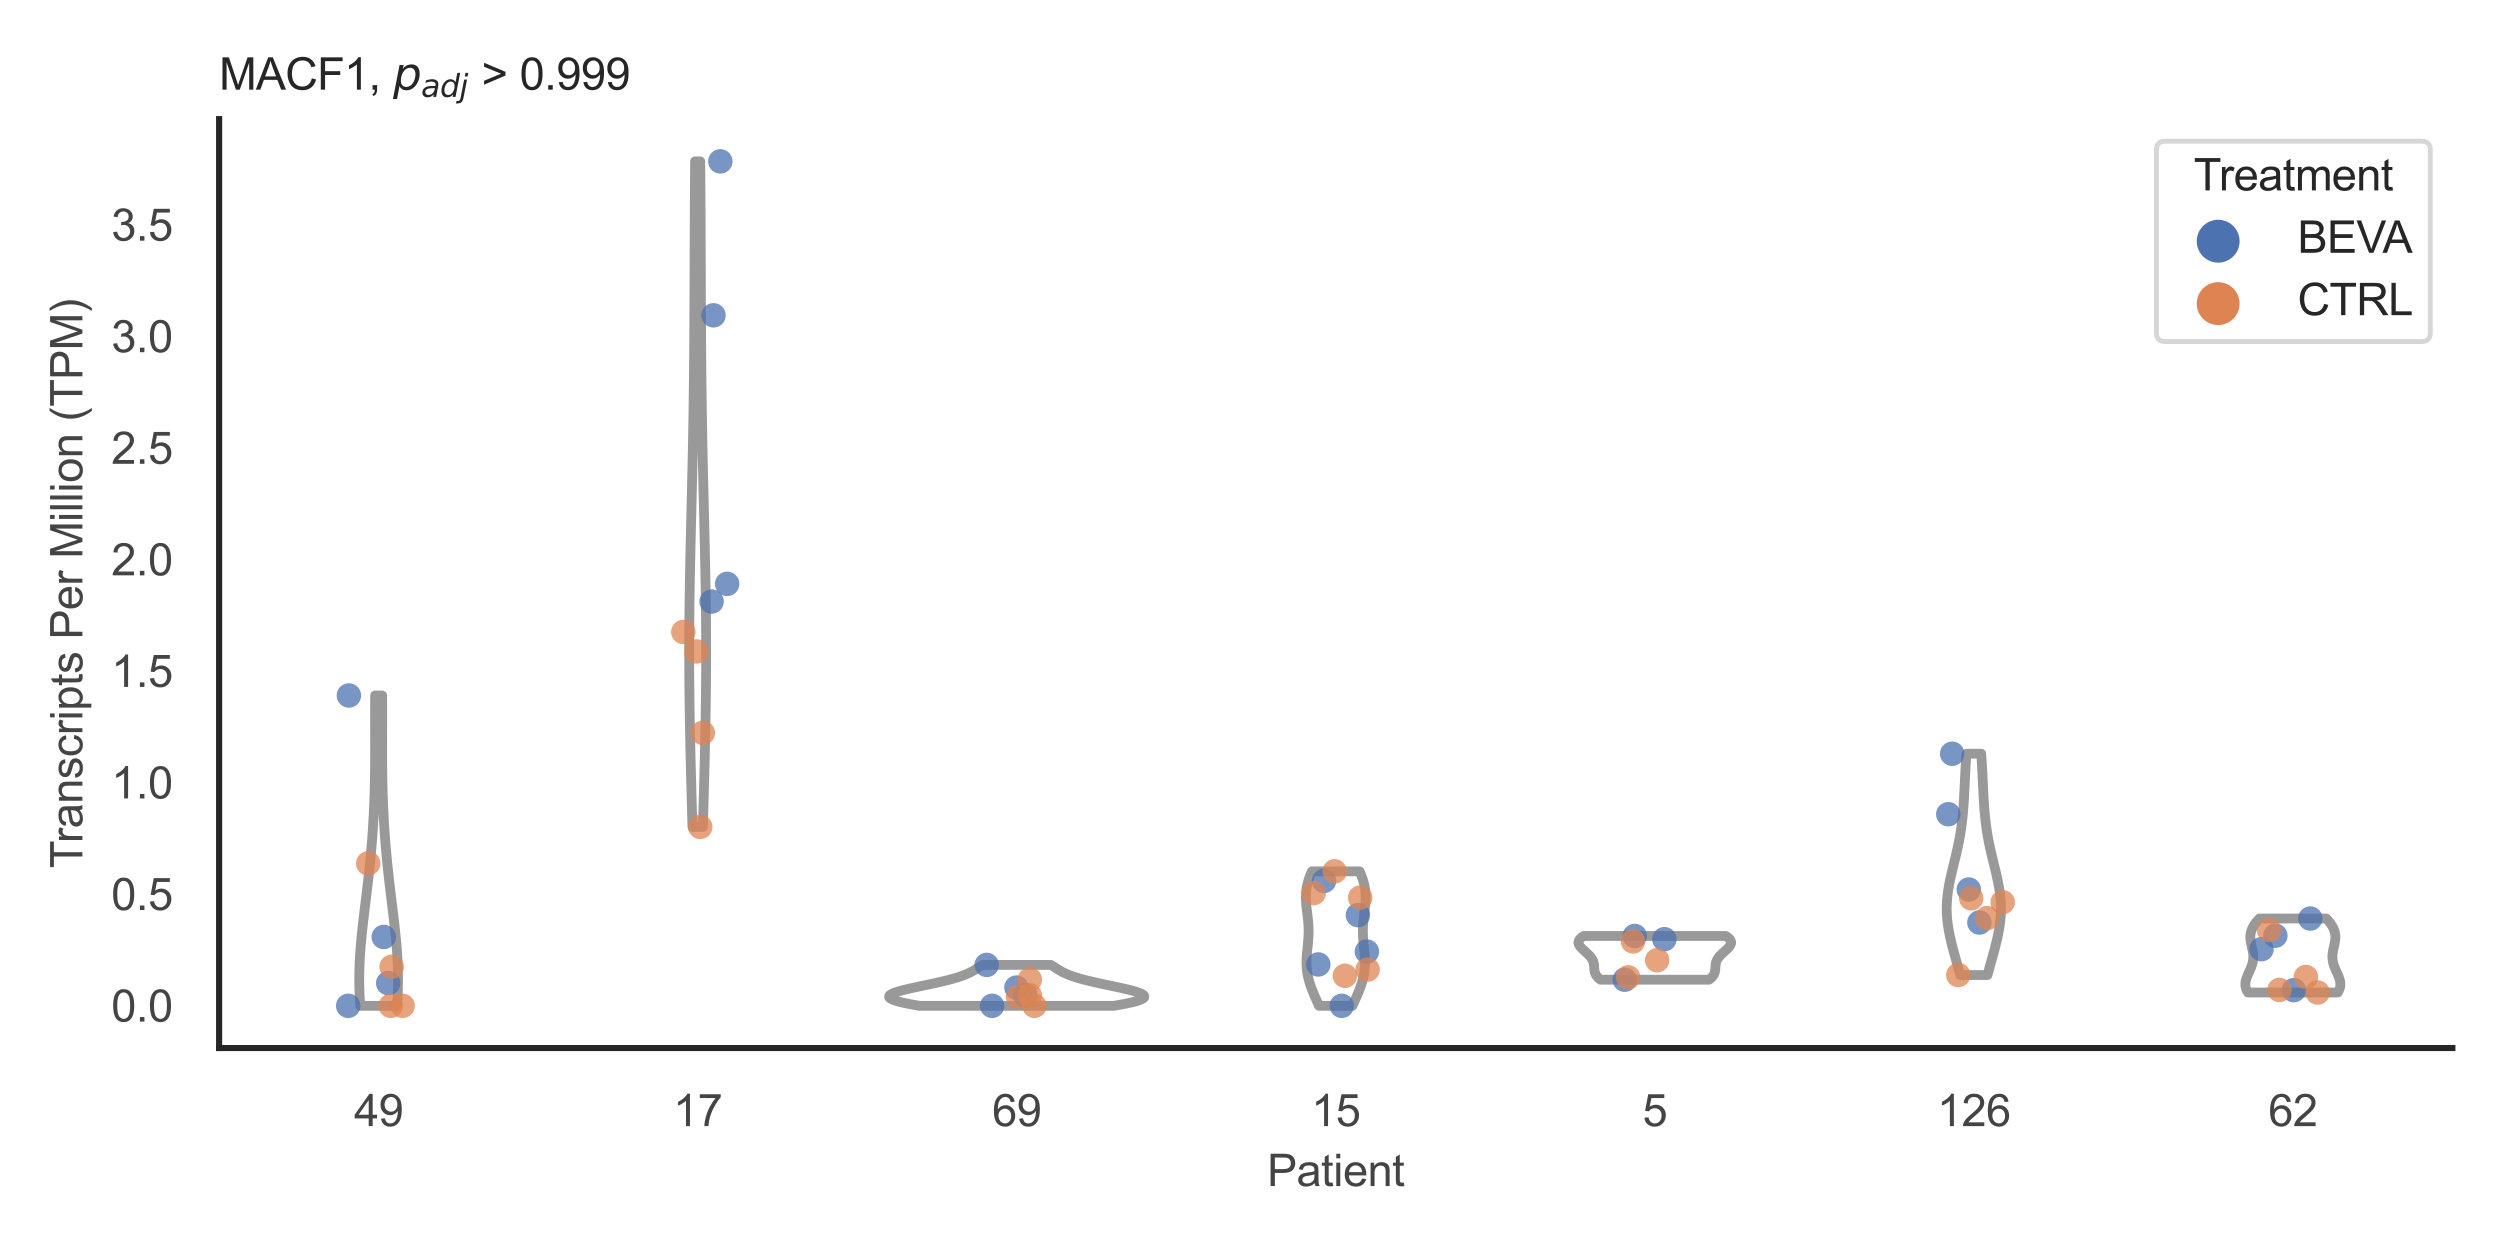 <?xml version="1.0" encoding="utf-8" standalone="no"?>
<!DOCTYPE svg PUBLIC "-//W3C//DTD SVG 1.1//EN"
  "http://www.w3.org/Graphics/SVG/1.1/DTD/svg11.dtd">
<svg xmlns:xlink="http://www.w3.org/1999/xlink" width="510.236pt" height="255.118pt" viewBox="0 0 510.236 255.118" xmlns="http://www.w3.org/2000/svg" version="1.1">
 <defs>
  <style type="text/css">*{stroke-linejoin: round; stroke-linecap: butt}</style>
 </defs>
 <g id="figure_1">
  <g id="patch_1">
   <path d="M 0 255.118 
L 510.236 255.118 
L 510.236 0 
L 0 0 
z
" style="fill: #ffffff"/>
  </g>
  <g id="axes_1">
   <g id="patch_2">
    <path d="M 44.72 213.898 
L 500.516 213.898 
L 500.516 24.32 
L 44.72 24.32 
z
" style="fill: #ffffff"/>
   </g>
   <g id="matplotlib.axis_1">
    <g id="xtick_1">
     <g id="text_1">
      <!-- 49 -->
      <g style="fill: #444444" transform="translate(72.272 229.84)scale(0.09 -0.09)">
       <defs>
        <path id="ArialMT-34" d="M 2069 0 
L 2069 1097 
L 81 1097 
L 81 1613 
L 2172 4581 
L 2631 4581 
L 2631 1613 
L 3250 1613 
L 3250 1097 
L 2631 1097 
L 2631 0 
L 2069 0 
z
M 2069 1613 
L 2069 3678 
L 634 1613 
L 2069 1613 
z
" transform="scale(0.016)"/>
        <path id="ArialMT-39" d="M 350 1059 
L 891 1109 
Q 959 728 1153 556 
Q 1347 384 1650 384 
Q 1909 384 2104 503 
Q 2300 622 2425 820 
Q 2550 1019 2634 1356 
Q 2719 1694 2719 2044 
Q 2719 2081 2716 2156 
Q 2547 1888 2255 1720 
Q 1963 1553 1622 1553 
Q 1053 1553 659 1965 
Q 266 2378 266 3053 
Q 266 3750 677 4175 
Q 1088 4600 1706 4600 
Q 2153 4600 2523 4359 
Q 2894 4119 3086 3673 
Q 3278 3228 3278 2384 
Q 3278 1506 3087 986 
Q 2897 466 2520 194 
Q 2144 -78 1638 -78 
Q 1100 -78 759 220 
Q 419 519 350 1059 
z
M 2653 3081 
Q 2653 3566 2395 3850 
Q 2138 4134 1775 4134 
Q 1400 4134 1122 3828 
Q 844 3522 844 3034 
Q 844 2597 1108 2323 
Q 1372 2050 1759 2050 
Q 2150 2050 2401 2323 
Q 2653 2597 2653 3081 
z
" transform="scale(0.016)"/>
       </defs>
       <use xlink:href="#ArialMT-34"/>
       <use xlink:href="#ArialMT-39" x="55.615"/>
      </g>
     </g>
    </g>
    <g id="xtick_2">
     <g id="text_2">
      <!-- 17 -->
      <g style="fill: #444444" transform="translate(137.386 229.84)scale(0.09 -0.09)">
       <defs>
        <path id="ArialMT-31" d="M 2384 0 
L 1822 0 
L 1822 3584 
Q 1619 3391 1289 3197 
Q 959 3003 697 2906 
L 697 3450 
Q 1169 3672 1522 3987 
Q 1875 4303 2022 4600 
L 2384 4600 
L 2384 0 
z
" transform="scale(0.016)"/>
        <path id="ArialMT-37" d="M 303 3981 
L 303 4522 
L 3269 4522 
L 3269 4084 
Q 2831 3619 2401 2847 
Q 1972 2075 1738 1259 
Q 1569 684 1522 0 
L 944 0 
Q 953 541 1156 1306 
Q 1359 2072 1739 2783 
Q 2119 3494 2547 3981 
L 303 3981 
z
" transform="scale(0.016)"/>
       </defs>
       <use xlink:href="#ArialMT-31"/>
       <use xlink:href="#ArialMT-37" x="55.615"/>
      </g>
     </g>
    </g>
    <g id="xtick_3">
     <g id="text_3">
      <!-- 69 -->
      <g style="fill: #444444" transform="translate(202.5 229.84)scale(0.09 -0.09)">
       <defs>
        <path id="ArialMT-36" d="M 3184 3459 
L 2625 3416 
Q 2550 3747 2413 3897 
Q 2184 4138 1850 4138 
Q 1581 4138 1378 3988 
Q 1113 3794 959 3422 
Q 806 3050 800 2363 
Q 1003 2672 1297 2822 
Q 1591 2972 1913 2972 
Q 2475 2972 2870 2558 
Q 3266 2144 3266 1488 
Q 3266 1056 3080 686 
Q 2894 316 2569 119 
Q 2244 -78 1831 -78 
Q 1128 -78 684 439 
Q 241 956 241 2144 
Q 241 3472 731 4075 
Q 1159 4600 1884 4600 
Q 2425 4600 2770 4297 
Q 3116 3994 3184 3459 
z
M 888 1484 
Q 888 1194 1011 928 
Q 1134 663 1356 523 
Q 1578 384 1822 384 
Q 2178 384 2434 671 
Q 2691 959 2691 1453 
Q 2691 1928 2437 2201 
Q 2184 2475 1800 2475 
Q 1419 2475 1153 2201 
Q 888 1928 888 1484 
z
" transform="scale(0.016)"/>
       </defs>
       <use xlink:href="#ArialMT-36"/>
       <use xlink:href="#ArialMT-39" x="55.615"/>
      </g>
     </g>
    </g>
    <g id="xtick_4">
     <g id="text_4">
      <!-- 15 -->
      <g style="fill: #444444" transform="translate(267.613 229.84)scale(0.09 -0.09)">
       <defs>
        <path id="ArialMT-35" d="M 266 1200 
L 856 1250 
Q 922 819 1161 601 
Q 1400 384 1738 384 
Q 2144 384 2425 690 
Q 2706 997 2706 1503 
Q 2706 1984 2436 2262 
Q 2166 2541 1728 2541 
Q 1456 2541 1237 2417 
Q 1019 2294 894 2097 
L 366 2166 
L 809 4519 
L 3088 4519 
L 3088 3981 
L 1259 3981 
L 1013 2750 
Q 1425 3038 1878 3038 
Q 2478 3038 2890 2622 
Q 3303 2206 3303 1553 
Q 3303 931 2941 478 
Q 2500 -78 1738 -78 
Q 1113 -78 717 272 
Q 322 622 266 1200 
z
" transform="scale(0.016)"/>
       </defs>
       <use xlink:href="#ArialMT-31"/>
       <use xlink:href="#ArialMT-35" x="55.615"/>
      </g>
     </g>
    </g>
    <g id="xtick_5">
     <g id="text_5">
      <!-- 5 -->
      <g style="fill: #444444" transform="translate(335.229 229.84)scale(0.09 -0.09)">
       <use xlink:href="#ArialMT-35"/>
      </g>
     </g>
    </g>
    <g id="xtick_6">
     <g id="text_6">
      <!-- 126 -->
      <g style="fill: #444444" transform="translate(395.338 229.84)scale(0.09 -0.09)">
       <defs>
        <path id="ArialMT-32" d="M 3222 541 
L 3222 0 
L 194 0 
Q 188 203 259 391 
Q 375 700 629 1000 
Q 884 1300 1366 1694 
Q 2113 2306 2375 2664 
Q 2638 3022 2638 3341 
Q 2638 3675 2398 3904 
Q 2159 4134 1775 4134 
Q 1369 4134 1125 3890 
Q 881 3647 878 3216 
L 300 3275 
Q 359 3922 746 4261 
Q 1134 4600 1788 4600 
Q 2447 4600 2831 4234 
Q 3216 3869 3216 3328 
Q 3216 3053 3103 2787 
Q 2991 2522 2730 2228 
Q 2469 1934 1863 1422 
Q 1356 997 1212 845 
Q 1069 694 975 541 
L 3222 541 
z
" transform="scale(0.016)"/>
       </defs>
       <use xlink:href="#ArialMT-31"/>
       <use xlink:href="#ArialMT-32" x="55.615"/>
       <use xlink:href="#ArialMT-36" x="111.23"/>
      </g>
     </g>
    </g>
    <g id="xtick_7">
     <g id="text_7">
      <!-- 62 -->
      <g style="fill: #444444" transform="translate(462.955 229.84)scale(0.09 -0.09)">
       <use xlink:href="#ArialMT-36"/>
       <use xlink:href="#ArialMT-32" x="55.615"/>
      </g>
     </g>
    </g>
    <g id="text_8">
     <!-- Patient -->
     <g style="fill: #444444" transform="translate(258.609 242.071)scale(0.09 -0.09)">
      <defs>
       <path id="ArialMT-50" d="M 494 0 
L 494 4581 
L 2222 4581 
Q 2678 4581 2919 4538 
Q 3256 4481 3484 4323 
Q 3713 4166 3852 3881 
Q 3991 3597 3991 3256 
Q 3991 2672 3619 2267 
Q 3247 1863 2275 1863 
L 1100 1863 
L 1100 0 
L 494 0 
z
M 1100 2403 
L 2284 2403 
Q 2872 2403 3119 2622 
Q 3366 2841 3366 3238 
Q 3366 3525 3220 3729 
Q 3075 3934 2838 4000 
Q 2684 4041 2272 4041 
L 1100 4041 
L 1100 2403 
z
" transform="scale(0.016)"/>
       <path id="ArialMT-61" d="M 2588 409 
Q 2275 144 1986 34 
Q 1697 -75 1366 -75 
Q 819 -75 525 192 
Q 231 459 231 875 
Q 231 1119 342 1320 
Q 453 1522 633 1644 
Q 813 1766 1038 1828 
Q 1203 1872 1538 1913 
Q 2219 1994 2541 2106 
Q 2544 2222 2544 2253 
Q 2544 2597 2384 2738 
Q 2169 2928 1744 2928 
Q 1347 2928 1158 2789 
Q 969 2650 878 2297 
L 328 2372 
Q 403 2725 575 2942 
Q 747 3159 1072 3276 
Q 1397 3394 1825 3394 
Q 2250 3394 2515 3294 
Q 2781 3194 2906 3042 
Q 3031 2891 3081 2659 
Q 3109 2516 3109 2141 
L 3109 1391 
Q 3109 606 3145 398 
Q 3181 191 3288 0 
L 2700 0 
Q 2613 175 2588 409 
z
M 2541 1666 
Q 2234 1541 1622 1453 
Q 1275 1403 1131 1340 
Q 988 1278 909 1158 
Q 831 1038 831 891 
Q 831 666 1001 516 
Q 1172 366 1500 366 
Q 1825 366 2078 508 
Q 2331 650 2450 897 
Q 2541 1088 2541 1459 
L 2541 1666 
z
" transform="scale(0.016)"/>
       <path id="ArialMT-74" d="M 1650 503 
L 1731 6 
Q 1494 -44 1306 -44 
Q 1000 -44 831 53 
Q 663 150 594 308 
Q 525 466 525 972 
L 525 2881 
L 113 2881 
L 113 3319 
L 525 3319 
L 525 4141 
L 1084 4478 
L 1084 3319 
L 1650 3319 
L 1650 2881 
L 1084 2881 
L 1084 941 
Q 1084 700 1114 631 
Q 1144 563 1211 522 
Q 1278 481 1403 481 
Q 1497 481 1650 503 
z
" transform="scale(0.016)"/>
       <path id="ArialMT-69" d="M 425 3934 
L 425 4581 
L 988 4581 
L 988 3934 
L 425 3934 
z
M 425 0 
L 425 3319 
L 988 3319 
L 988 0 
L 425 0 
z
" transform="scale(0.016)"/>
       <path id="ArialMT-65" d="M 2694 1069 
L 3275 997 
Q 3138 488 2766 206 
Q 2394 -75 1816 -75 
Q 1088 -75 661 373 
Q 234 822 234 1631 
Q 234 2469 665 2931 
Q 1097 3394 1784 3394 
Q 2450 3394 2872 2941 
Q 3294 2488 3294 1666 
Q 3294 1616 3291 1516 
L 816 1516 
Q 847 969 1125 678 
Q 1403 388 1819 388 
Q 2128 388 2347 550 
Q 2566 713 2694 1069 
z
M 847 1978 
L 2700 1978 
Q 2663 2397 2488 2606 
Q 2219 2931 1791 2931 
Q 1403 2931 1139 2672 
Q 875 2413 847 1978 
z
" transform="scale(0.016)"/>
       <path id="ArialMT-6e" d="M 422 0 
L 422 3319 
L 928 3319 
L 928 2847 
Q 1294 3394 1984 3394 
Q 2284 3394 2536 3286 
Q 2788 3178 2913 3003 
Q 3038 2828 3088 2588 
Q 3119 2431 3119 2041 
L 3119 0 
L 2556 0 
L 2556 2019 
Q 2556 2363 2490 2533 
Q 2425 2703 2258 2804 
Q 2091 2906 1866 2906 
Q 1506 2906 1245 2678 
Q 984 2450 984 1813 
L 984 0 
L 422 0 
z
" transform="scale(0.016)"/>
      </defs>
      <use xlink:href="#ArialMT-50"/>
      <use xlink:href="#ArialMT-61" x="66.699"/>
      <use xlink:href="#ArialMT-74" x="122.314"/>
      <use xlink:href="#ArialMT-69" x="150.098"/>
      <use xlink:href="#ArialMT-65" x="172.314"/>
      <use xlink:href="#ArialMT-6e" x="227.93"/>
      <use xlink:href="#ArialMT-74" x="283.545"/>
     </g>
    </g>
   </g>
   <g id="matplotlib.axis_2">
    <g id="ytick_1">
     <g id="text_9">
      <!-- 0.0 -->
      <g style="fill: #444444" transform="translate(22.71 208.502)scale(0.09 -0.09)">
       <defs>
        <path id="ArialMT-30" d="M 266 2259 
Q 266 3072 433 3567 
Q 600 4063 929 4331 
Q 1259 4600 1759 4600 
Q 2128 4600 2406 4451 
Q 2684 4303 2865 4023 
Q 3047 3744 3150 3342 
Q 3253 2941 3253 2259 
Q 3253 1453 3087 958 
Q 2922 463 2592 192 
Q 2263 -78 1759 -78 
Q 1097 -78 719 397 
Q 266 969 266 2259 
z
M 844 2259 
Q 844 1131 1108 757 
Q 1372 384 1759 384 
Q 2147 384 2411 759 
Q 2675 1134 2675 2259 
Q 2675 3391 2411 3762 
Q 2147 4134 1753 4134 
Q 1366 4134 1134 3806 
Q 844 3388 844 2259 
z
" transform="scale(0.016)"/>
        <path id="ArialMT-2e" d="M 581 0 
L 581 641 
L 1222 641 
L 1222 0 
L 581 0 
z
" transform="scale(0.016)"/>
       </defs>
       <use xlink:href="#ArialMT-30"/>
       <use xlink:href="#ArialMT-2e" x="55.615"/>
       <use xlink:href="#ArialMT-30" x="83.398"/>
      </g>
     </g>
    </g>
    <g id="ytick_2">
     <g id="text_10">
      <!-- 0.5 -->
      <g style="fill: #444444" transform="translate(22.71 185.733)scale(0.09 -0.09)">
       <use xlink:href="#ArialMT-30"/>
       <use xlink:href="#ArialMT-2e" x="55.615"/>
       <use xlink:href="#ArialMT-35" x="83.398"/>
      </g>
     </g>
    </g>
    <g id="ytick_3">
     <g id="text_11">
      <!-- 1.0 -->
      <g style="fill: #444444" transform="translate(22.71 162.963)scale(0.09 -0.09)">
       <use xlink:href="#ArialMT-31"/>
       <use xlink:href="#ArialMT-2e" x="55.615"/>
       <use xlink:href="#ArialMT-30" x="83.398"/>
      </g>
     </g>
    </g>
    <g id="ytick_4">
     <g id="text_12">
      <!-- 1.5 -->
      <g style="fill: #444444" transform="translate(22.71 140.194)scale(0.09 -0.09)">
       <use xlink:href="#ArialMT-31"/>
       <use xlink:href="#ArialMT-2e" x="55.615"/>
       <use xlink:href="#ArialMT-35" x="83.398"/>
      </g>
     </g>
    </g>
    <g id="ytick_5">
     <g id="text_13">
      <!-- 2.0 -->
      <g style="fill: #444444" transform="translate(22.71 117.425)scale(0.09 -0.09)">
       <use xlink:href="#ArialMT-32"/>
       <use xlink:href="#ArialMT-2e" x="55.615"/>
       <use xlink:href="#ArialMT-30" x="83.398"/>
      </g>
     </g>
    </g>
    <g id="ytick_6">
     <g id="text_14">
      <!-- 2.5 -->
      <g style="fill: #444444" transform="translate(22.71 94.656)scale(0.09 -0.09)">
       <use xlink:href="#ArialMT-32"/>
       <use xlink:href="#ArialMT-2e" x="55.615"/>
       <use xlink:href="#ArialMT-35" x="83.398"/>
      </g>
     </g>
    </g>
    <g id="ytick_7">
     <g id="text_15">
      <!-- 3.0 -->
      <g style="fill: #444444" transform="translate(22.71 71.886)scale(0.09 -0.09)">
       <defs>
        <path id="ArialMT-33" d="M 269 1209 
L 831 1284 
Q 928 806 1161 595 
Q 1394 384 1728 384 
Q 2125 384 2398 659 
Q 2672 934 2672 1341 
Q 2672 1728 2419 1979 
Q 2166 2231 1775 2231 
Q 1616 2231 1378 2169 
L 1441 2663 
Q 1497 2656 1531 2656 
Q 1891 2656 2178 2843 
Q 2466 3031 2466 3422 
Q 2466 3731 2256 3934 
Q 2047 4138 1716 4138 
Q 1388 4138 1169 3931 
Q 950 3725 888 3313 
L 325 3413 
Q 428 3978 793 4289 
Q 1159 4600 1703 4600 
Q 2078 4600 2393 4439 
Q 2709 4278 2876 4000 
Q 3044 3722 3044 3409 
Q 3044 3113 2884 2869 
Q 2725 2625 2413 2481 
Q 2819 2388 3044 2092 
Q 3269 1797 3269 1353 
Q 3269 753 2831 336 
Q 2394 -81 1725 -81 
Q 1122 -81 723 278 
Q 325 638 269 1209 
z
" transform="scale(0.016)"/>
       </defs>
       <use xlink:href="#ArialMT-33"/>
       <use xlink:href="#ArialMT-2e" x="55.615"/>
       <use xlink:href="#ArialMT-30" x="83.398"/>
      </g>
     </g>
    </g>
    <g id="ytick_8">
     <g id="text_16">
      <!-- 3.5 -->
      <g style="fill: #444444" transform="translate(22.71 49.117)scale(0.09 -0.09)">
       <use xlink:href="#ArialMT-33"/>
       <use xlink:href="#ArialMT-2e" x="55.615"/>
       <use xlink:href="#ArialMT-35" x="83.398"/>
      </g>
     </g>
    </g>
    <g id="text_17">
     <!-- Transcripts Per Million (TPM) -->
     <g style="fill: #444444" transform="translate(16.816 177.194)rotate(-90)scale(0.09 -0.09)">
      <defs>
       <path id="ArialMT-54" d="M 1659 0 
L 1659 4041 
L 150 4041 
L 150 4581 
L 3781 4581 
L 3781 4041 
L 2266 4041 
L 2266 0 
L 1659 0 
z
" transform="scale(0.016)"/>
       <path id="ArialMT-72" d="M 416 0 
L 416 3319 
L 922 3319 
L 922 2816 
Q 1116 3169 1280 3281 
Q 1444 3394 1641 3394 
Q 1925 3394 2219 3213 
L 2025 2691 
Q 1819 2813 1613 2813 
Q 1428 2813 1281 2702 
Q 1134 2591 1072 2394 
Q 978 2094 978 1738 
L 978 0 
L 416 0 
z
" transform="scale(0.016)"/>
       <path id="ArialMT-73" d="M 197 991 
L 753 1078 
Q 800 744 1014 566 
Q 1228 388 1613 388 
Q 2000 388 2187 545 
Q 2375 703 2375 916 
Q 2375 1106 2209 1216 
Q 2094 1291 1634 1406 
Q 1016 1563 777 1677 
Q 538 1791 414 1992 
Q 291 2194 291 2438 
Q 291 2659 392 2848 
Q 494 3038 669 3163 
Q 800 3259 1026 3326 
Q 1253 3394 1513 3394 
Q 1903 3394 2198 3281 
Q 2494 3169 2634 2976 
Q 2775 2784 2828 2463 
L 2278 2388 
Q 2241 2644 2061 2787 
Q 1881 2931 1553 2931 
Q 1166 2931 1000 2803 
Q 834 2675 834 2503 
Q 834 2394 903 2306 
Q 972 2216 1119 2156 
Q 1203 2125 1616 2013 
Q 2213 1853 2448 1751 
Q 2684 1650 2818 1456 
Q 2953 1263 2953 975 
Q 2953 694 2789 445 
Q 2625 197 2315 61 
Q 2006 -75 1616 -75 
Q 969 -75 630 194 
Q 291 463 197 991 
z
" transform="scale(0.016)"/>
       <path id="ArialMT-63" d="M 2588 1216 
L 3141 1144 
Q 3050 572 2676 248 
Q 2303 -75 1759 -75 
Q 1078 -75 664 370 
Q 250 816 250 1647 
Q 250 2184 428 2587 
Q 606 2991 970 3192 
Q 1334 3394 1763 3394 
Q 2303 3394 2647 3120 
Q 2991 2847 3088 2344 
L 2541 2259 
Q 2463 2594 2264 2762 
Q 2066 2931 1784 2931 
Q 1359 2931 1093 2626 
Q 828 2322 828 1663 
Q 828 994 1084 691 
Q 1341 388 1753 388 
Q 2084 388 2306 591 
Q 2528 794 2588 1216 
z
" transform="scale(0.016)"/>
       <path id="ArialMT-70" d="M 422 -1272 
L 422 3319 
L 934 3319 
L 934 2888 
Q 1116 3141 1344 3267 
Q 1572 3394 1897 3394 
Q 2322 3394 2647 3175 
Q 2972 2956 3137 2557 
Q 3303 2159 3303 1684 
Q 3303 1175 3120 767 
Q 2938 359 2589 142 
Q 2241 -75 1856 -75 
Q 1575 -75 1351 44 
Q 1128 163 984 344 
L 984 -1272 
L 422 -1272 
z
M 931 1641 
Q 931 1000 1190 694 
Q 1450 388 1819 388 
Q 2194 388 2461 705 
Q 2728 1022 2728 1688 
Q 2728 2322 2467 2637 
Q 2206 2953 1844 2953 
Q 1484 2953 1207 2617 
Q 931 2281 931 1641 
z
" transform="scale(0.016)"/>
       <path id="ArialMT-20" transform="scale(0.016)"/>
       <path id="ArialMT-4d" d="M 475 0 
L 475 4581 
L 1388 4581 
L 2472 1338 
Q 2622 884 2691 659 
Q 2769 909 2934 1394 
L 4031 4581 
L 4847 4581 
L 4847 0 
L 4263 0 
L 4263 3834 
L 2931 0 
L 2384 0 
L 1059 3900 
L 1059 0 
L 475 0 
z
" transform="scale(0.016)"/>
       <path id="ArialMT-6c" d="M 409 0 
L 409 4581 
L 972 4581 
L 972 0 
L 409 0 
z
" transform="scale(0.016)"/>
       <path id="ArialMT-6f" d="M 213 1659 
Q 213 2581 725 3025 
Q 1153 3394 1769 3394 
Q 2453 3394 2887 2945 
Q 3322 2497 3322 1706 
Q 3322 1066 3130 698 
Q 2938 331 2570 128 
Q 2203 -75 1769 -75 
Q 1072 -75 642 372 
Q 213 819 213 1659 
z
M 791 1659 
Q 791 1022 1069 705 
Q 1347 388 1769 388 
Q 2188 388 2466 706 
Q 2744 1025 2744 1678 
Q 2744 2294 2464 2611 
Q 2184 2928 1769 2928 
Q 1347 2928 1069 2612 
Q 791 2297 791 1659 
z
" transform="scale(0.016)"/>
       <path id="ArialMT-28" d="M 1497 -1347 
Q 1031 -759 709 28 
Q 388 816 388 1659 
Q 388 2403 628 3084 
Q 909 3875 1497 4659 
L 1900 4659 
Q 1522 4009 1400 3731 
Q 1209 3300 1100 2831 
Q 966 2247 966 1656 
Q 966 153 1900 -1347 
L 1497 -1347 
z
" transform="scale(0.016)"/>
       <path id="ArialMT-29" d="M 791 -1347 
L 388 -1347 
Q 1322 153 1322 1656 
Q 1322 2244 1188 2822 
Q 1081 3291 891 3722 
Q 769 4003 388 4659 
L 791 4659 
Q 1378 3875 1659 3084 
Q 1900 2403 1900 1659 
Q 1900 816 1576 28 
Q 1253 -759 791 -1347 
z
" transform="scale(0.016)"/>
      </defs>
      <use xlink:href="#ArialMT-54"/>
      <use xlink:href="#ArialMT-72" x="57.334"/>
      <use xlink:href="#ArialMT-61" x="90.635"/>
      <use xlink:href="#ArialMT-6e" x="146.25"/>
      <use xlink:href="#ArialMT-73" x="201.865"/>
      <use xlink:href="#ArialMT-63" x="251.865"/>
      <use xlink:href="#ArialMT-72" x="301.865"/>
      <use xlink:href="#ArialMT-69" x="335.166"/>
      <use xlink:href="#ArialMT-70" x="357.383"/>
      <use xlink:href="#ArialMT-74" x="412.998"/>
      <use xlink:href="#ArialMT-73" x="440.781"/>
      <use xlink:href="#ArialMT-20" x="490.781"/>
      <use xlink:href="#ArialMT-50" x="518.564"/>
      <use xlink:href="#ArialMT-65" x="585.264"/>
      <use xlink:href="#ArialMT-72" x="640.879"/>
      <use xlink:href="#ArialMT-20" x="674.18"/>
      <use xlink:href="#ArialMT-4d" x="701.963"/>
      <use xlink:href="#ArialMT-69" x="785.264"/>
      <use xlink:href="#ArialMT-6c" x="807.48"/>
      <use xlink:href="#ArialMT-6c" x="829.697"/>
      <use xlink:href="#ArialMT-69" x="851.914"/>
      <use xlink:href="#ArialMT-6f" x="874.131"/>
      <use xlink:href="#ArialMT-6e" x="929.746"/>
      <use xlink:href="#ArialMT-20" x="985.361"/>
      <use xlink:href="#ArialMT-28" x="1013.145"/>
      <use xlink:href="#ArialMT-54" x="1046.445"/>
      <use xlink:href="#ArialMT-50" x="1107.529"/>
      <use xlink:href="#ArialMT-4d" x="1174.229"/>
      <use xlink:href="#ArialMT-29" x="1257.529"/>
     </g>
    </g>
   </g>
   <g id="PolyCollection_1">
    <defs>
     <path id="m9d82206374" d="M 81.024 -49.837 
L 73.53 -49.837 
L 73.483 -50.477 
L 73.442 -51.117 
L 73.407 -51.756 
L 73.378 -52.396 
L 73.354 -53.036 
L 73.337 -53.676 
L 73.325 -54.315 
L 73.319 -54.955 
L 73.319 -55.595 
L 73.325 -56.235 
L 73.337 -56.874 
L 73.354 -57.514 
L 73.377 -58.154 
L 73.405 -58.794 
L 73.438 -59.433 
L 73.475 -60.073 
L 73.518 -60.713 
L 73.565 -61.353 
L 73.616 -61.992 
L 73.67 -62.632 
L 73.729 -63.272 
L 73.79 -63.912 
L 73.854 -64.551 
L 73.922 -65.191 
L 73.991 -65.831 
L 74.063 -66.471 
L 74.136 -67.11 
L 74.211 -67.75 
L 74.286 -68.39 
L 74.363 -69.029 
L 74.441 -69.669 
L 74.519 -70.309 
L 74.597 -70.949 
L 74.675 -71.588 
L 74.753 -72.228 
L 74.83 -72.868 
L 74.907 -73.508 
L 74.983 -74.147 
L 75.058 -74.787 
L 75.131 -75.427 
L 75.204 -76.067 
L 75.275 -76.706 
L 75.345 -77.346 
L 75.413 -77.986 
L 75.479 -78.626 
L 75.544 -79.265 
L 75.606 -79.905 
L 75.667 -80.545 
L 75.726 -81.185 
L 75.783 -81.824 
L 75.838 -82.464 
L 75.89 -83.104 
L 75.941 -83.744 
L 75.99 -84.383 
L 76.036 -85.023 
L 76.08 -85.663 
L 76.122 -86.303 
L 76.162 -86.942 
L 76.2 -87.582 
L 76.236 -88.222 
L 76.269 -88.862 
L 76.301 -89.501 
L 76.33 -90.141 
L 76.357 -90.781 
L 76.382 -91.421 
L 76.406 -92.06 
L 76.427 -92.7 
L 76.446 -93.34 
L 76.464 -93.979 
L 76.479 -94.619 
L 76.493 -95.259 
L 76.506 -95.899 
L 76.516 -96.538 
L 76.526 -97.178 
L 76.533 -97.818 
L 76.54 -98.458 
L 76.545 -99.097 
L 76.549 -99.737 
L 76.552 -100.377 
L 76.554 -101.017 
L 76.555 -101.656 
L 76.556 -102.296 
L 76.555 -102.936 
L 76.555 -103.576 
L 76.554 -104.215 
L 76.553 -104.855 
L 76.551 -105.495 
L 76.55 -106.135 
L 76.549 -106.774 
L 76.548 -107.414 
L 76.547 -108.054 
L 76.546 -108.694 
L 76.546 -109.333 
L 76.547 -109.973 
L 76.548 -110.613 
L 76.55 -111.253 
L 76.552 -111.892 
L 76.556 -112.532 
L 76.56 -113.172 
L 77.994 -113.172 
L 77.994 -113.172 
L 77.998 -112.532 
L 78.001 -111.892 
L 78.004 -111.253 
L 78.006 -110.613 
L 78.007 -109.973 
L 78.008 -109.333 
L 78.008 -108.694 
L 78.007 -108.054 
L 78.006 -107.414 
L 78.005 -106.774 
L 78.004 -106.135 
L 78.002 -105.495 
L 78.001 -104.855 
L 78 -104.215 
L 77.999 -103.576 
L 77.998 -102.936 
L 77.998 -102.296 
L 77.999 -101.656 
L 78 -101.017 
L 78.002 -100.377 
L 78.005 -99.737 
L 78.009 -99.097 
L 78.014 -98.458 
L 78.02 -97.818 
L 78.028 -97.178 
L 78.037 -96.538 
L 78.048 -95.899 
L 78.06 -95.259 
L 78.074 -94.619 
L 78.09 -93.979 
L 78.107 -93.34 
L 78.127 -92.7 
L 78.148 -92.06 
L 78.171 -91.421 
L 78.197 -90.781 
L 78.224 -90.141 
L 78.253 -89.501 
L 78.285 -88.862 
L 78.318 -88.222 
L 78.354 -87.582 
L 78.392 -86.942 
L 78.431 -86.303 
L 78.474 -85.663 
L 78.518 -85.023 
L 78.564 -84.383 
L 78.613 -83.744 
L 78.663 -83.104 
L 78.716 -82.464 
L 78.771 -81.824 
L 78.828 -81.185 
L 78.887 -80.545 
L 78.947 -79.905 
L 79.01 -79.265 
L 79.075 -78.626 
L 79.141 -77.986 
L 79.209 -77.346 
L 79.279 -76.706 
L 79.35 -76.067 
L 79.422 -75.427 
L 79.496 -74.787 
L 79.571 -74.147 
L 79.647 -73.508 
L 79.724 -72.868 
L 79.801 -72.228 
L 79.879 -71.588 
L 79.957 -70.949 
L 80.035 -70.309 
L 80.113 -69.669 
L 80.19 -69.029 
L 80.267 -68.39 
L 80.343 -67.75 
L 80.418 -67.11 
L 80.491 -66.471 
L 80.563 -65.831 
L 80.632 -65.191 
L 80.699 -64.551 
L 80.764 -63.912 
L 80.825 -63.272 
L 80.883 -62.632 
L 80.938 -61.992 
L 80.989 -61.353 
L 81.036 -60.713 
L 81.078 -60.073 
L 81.116 -59.433 
L 81.149 -58.794 
L 81.177 -58.154 
L 81.2 -57.514 
L 81.217 -56.874 
L 81.229 -56.235 
L 81.235 -55.595 
L 81.235 -54.955 
L 81.229 -54.315 
L 81.217 -53.676 
L 81.2 -53.036 
L 81.176 -52.396 
L 81.147 -51.756 
L 81.111 -51.117 
L 81.071 -50.477 
L 81.024 -49.837 
z
" style="stroke: #999999; stroke-width: 2"/>
    </defs>
    <g clip-path="url(#p89f2218708)">
     <use xlink:href="#m9d82206374" x="0" y="255.118" style="fill: #ffffff; stroke: #999999; stroke-width: 2"/>
    </g>
   </g>
   <g id="PolyCollection_2">
    <defs>
     <path id="mf91d340ae2" d="M 143.458 -86.354 
L 141.323 -86.354 
L 141.284 -87.726 
L 141.246 -89.098 
L 141.207 -90.47 
L 141.169 -91.842 
L 141.131 -93.214 
L 141.094 -94.586 
L 141.058 -95.958 
L 141.022 -97.33 
L 140.988 -98.702 
L 140.954 -100.074 
L 140.922 -101.446 
L 140.891 -102.818 
L 140.862 -104.19 
L 140.834 -105.562 
L 140.808 -106.934 
L 140.784 -108.306 
L 140.761 -109.678 
L 140.741 -111.05 
L 140.723 -112.422 
L 140.707 -113.794 
L 140.694 -115.166 
L 140.683 -116.538 
L 140.674 -117.91 
L 140.668 -119.282 
L 140.664 -120.654 
L 140.663 -122.026 
L 140.664 -123.398 
L 140.668 -124.77 
L 140.674 -126.142 
L 140.683 -127.514 
L 140.694 -128.886 
L 140.707 -130.258 
L 140.723 -131.63 
L 140.741 -133.002 
L 140.761 -134.374 
L 140.783 -135.746 
L 140.806 -137.118 
L 140.832 -138.49 
L 140.858 -139.862 
L 140.887 -141.234 
L 140.916 -142.606 
L 140.946 -143.978 
L 140.978 -145.35 
L 141.01 -146.722 
L 141.042 -148.094 
L 141.075 -149.466 
L 141.108 -150.838 
L 141.142 -152.21 
L 141.175 -153.582 
L 141.207 -154.954 
L 141.24 -156.326 
L 141.271 -157.698 
L 141.302 -159.07 
L 141.333 -160.442 
L 141.362 -161.813 
L 141.39 -163.185 
L 141.418 -164.557 
L 141.444 -165.929 
L 141.469 -167.301 
L 141.492 -168.673 
L 141.515 -170.045 
L 141.536 -171.417 
L 141.556 -172.789 
L 141.574 -174.161 
L 141.591 -175.533 
L 141.607 -176.905 
L 141.622 -178.277 
L 141.636 -179.649 
L 141.648 -181.021 
L 141.659 -182.393 
L 141.67 -183.765 
L 141.679 -185.137 
L 141.688 -186.509 
L 141.696 -187.881 
L 141.703 -189.253 
L 141.71 -190.625 
L 141.716 -191.997 
L 141.721 -193.369 
L 141.727 -194.741 
L 141.732 -196.113 
L 141.737 -197.485 
L 141.742 -198.857 
L 141.746 -200.229 
L 141.751 -201.601 
L 141.756 -202.973 
L 141.761 -204.345 
L 141.767 -205.717 
L 141.772 -207.089 
L 141.778 -208.461 
L 141.785 -209.833 
L 141.791 -211.205 
L 141.799 -212.577 
L 141.806 -213.949 
L 141.814 -215.321 
L 141.823 -216.693 
L 141.832 -218.065 
L 141.842 -219.437 
L 141.852 -220.809 
L 141.862 -222.181 
L 142.919 -222.181 
L 142.919 -222.181 
L 142.929 -220.809 
L 142.94 -219.437 
L 142.949 -218.065 
L 142.958 -216.693 
L 142.967 -215.321 
L 142.975 -213.949 
L 142.983 -212.577 
L 142.99 -211.205 
L 142.997 -209.833 
L 143.003 -208.461 
L 143.009 -207.089 
L 143.015 -205.717 
L 143.02 -204.345 
L 143.025 -202.973 
L 143.03 -201.601 
L 143.035 -200.229 
L 143.04 -198.857 
L 143.045 -197.485 
L 143.049 -196.113 
L 143.055 -194.741 
L 143.06 -193.369 
L 143.066 -191.997 
L 143.072 -190.625 
L 143.078 -189.253 
L 143.085 -187.881 
L 143.093 -186.509 
L 143.102 -185.137 
L 143.111 -183.765 
L 143.122 -182.393 
L 143.133 -181.021 
L 143.146 -179.649 
L 143.159 -178.277 
L 143.174 -176.905 
L 143.19 -175.533 
L 143.207 -174.161 
L 143.226 -172.789 
L 143.245 -171.417 
L 143.267 -170.045 
L 143.289 -168.673 
L 143.313 -167.301 
L 143.338 -165.929 
L 143.364 -164.557 
L 143.391 -163.185 
L 143.419 -161.813 
L 143.449 -160.442 
L 143.479 -159.07 
L 143.51 -157.698 
L 143.542 -156.326 
L 143.574 -154.954 
L 143.607 -153.582 
L 143.64 -152.21 
L 143.673 -150.838 
L 143.706 -149.466 
L 143.739 -148.094 
L 143.771 -146.722 
L 143.803 -145.35 
L 143.835 -143.978 
L 143.865 -142.606 
L 143.895 -141.234 
L 143.923 -139.862 
L 143.95 -138.49 
L 143.975 -137.118 
L 143.999 -135.746 
L 144.021 -134.374 
L 144.04 -133.002 
L 144.058 -131.63 
L 144.074 -130.258 
L 144.088 -128.886 
L 144.099 -127.514 
L 144.107 -126.142 
L 144.114 -124.77 
L 144.117 -123.398 
L 144.119 -122.026 
L 144.117 -120.654 
L 144.114 -119.282 
L 144.107 -117.91 
L 144.099 -116.538 
L 144.088 -115.166 
L 144.074 -113.794 
L 144.058 -112.422 
L 144.04 -111.05 
L 144.02 -109.678 
L 143.998 -108.306 
L 143.973 -106.934 
L 143.947 -105.562 
L 143.919 -104.19 
L 143.89 -102.818 
L 143.859 -101.446 
L 143.827 -100.074 
L 143.793 -98.702 
L 143.759 -97.33 
L 143.723 -95.958 
L 143.687 -94.586 
L 143.65 -93.214 
L 143.612 -91.842 
L 143.574 -90.47 
L 143.536 -89.098 
L 143.497 -87.726 
L 143.458 -86.354 
z
" style="stroke: #999999; stroke-width: 2"/>
    </defs>
    <g clip-path="url(#p89f2218708)">
     <use xlink:href="#mf91d340ae2" x="0" y="255.118" style="fill: #ffffff; stroke: #999999; stroke-width: 2"/>
    </g>
   </g>
   <g id="PolyCollection_3">
    <defs>
     <path id="mfda7854795" d="M 227.333 -49.837 
L 187.676 -49.837 
L 187.18 -49.922 
L 186.698 -50.006 
L 186.231 -50.09 
L 185.78 -50.174 
L 185.346 -50.259 
L 184.93 -50.343 
L 184.534 -50.427 
L 184.158 -50.512 
L 183.804 -50.596 
L 183.472 -50.68 
L 183.163 -50.765 
L 182.878 -50.849 
L 182.618 -50.933 
L 182.383 -51.018 
L 182.174 -51.102 
L 181.992 -51.186 
L 181.835 -51.271 
L 181.706 -51.355 
L 181.604 -51.439 
L 181.528 -51.524 
L 181.48 -51.608 
L 181.459 -51.692 
L 181.464 -51.777 
L 181.496 -51.861 
L 181.554 -51.945 
L 181.637 -52.029 
L 181.745 -52.114 
L 181.878 -52.198 
L 182.034 -52.282 
L 182.212 -52.367 
L 182.413 -52.451 
L 182.634 -52.535 
L 182.875 -52.62 
L 183.135 -52.704 
L 183.413 -52.788 
L 183.707 -52.873 
L 184.016 -52.957 
L 184.34 -53.041 
L 184.676 -53.126 
L 185.025 -53.21 
L 185.383 -53.294 
L 185.751 -53.379 
L 186.126 -53.463 
L 186.508 -53.547 
L 186.896 -53.632 
L 187.288 -53.716 
L 187.684 -53.8 
L 188.081 -53.885 
L 188.48 -53.969 
L 188.878 -54.053 
L 189.276 -54.137 
L 189.672 -54.222 
L 190.065 -54.306 
L 190.454 -54.39 
L 190.839 -54.475 
L 191.219 -54.559 
L 191.593 -54.643 
L 191.961 -54.728 
L 192.322 -54.812 
L 192.676 -54.896 
L 193.021 -54.981 
L 193.359 -55.065 
L 193.687 -55.149 
L 194.007 -55.234 
L 194.318 -55.318 
L 194.619 -55.402 
L 194.911 -55.487 
L 195.193 -55.571 
L 195.465 -55.655 
L 195.728 -55.74 
L 195.981 -55.824 
L 196.225 -55.908 
L 196.459 -55.993 
L 196.684 -56.077 
L 196.9 -56.161 
L 197.108 -56.245 
L 197.307 -56.33 
L 197.498 -56.414 
L 197.681 -56.498 
L 197.857 -56.583 
L 198.027 -56.667 
L 198.19 -56.751 
L 198.347 -56.836 
L 198.499 -56.92 
L 198.647 -57.004 
L 198.79 -57.089 
L 198.93 -57.173 
L 199.067 -57.257 
L 199.202 -57.342 
L 199.334 -57.426 
L 199.466 -57.51 
L 199.597 -57.595 
L 199.727 -57.679 
L 199.858 -57.763 
L 199.99 -57.848 
L 200.122 -57.932 
L 200.257 -58.016 
L 200.393 -58.101 
L 200.532 -58.185 
L 214.477 -58.185 
L 214.477 -58.185 
L 214.616 -58.101 
L 214.752 -58.016 
L 214.886 -57.932 
L 215.019 -57.848 
L 215.151 -57.763 
L 215.282 -57.679 
L 215.412 -57.595 
L 215.543 -57.51 
L 215.674 -57.426 
L 215.807 -57.342 
L 215.942 -57.257 
L 216.079 -57.173 
L 216.218 -57.089 
L 216.362 -57.004 
L 216.509 -56.92 
L 216.662 -56.836 
L 216.819 -56.751 
L 216.982 -56.667 
L 217.152 -56.583 
L 217.328 -56.498 
L 217.511 -56.414 
L 217.702 -56.33 
L 217.901 -56.245 
L 218.109 -56.161 
L 218.325 -56.077 
L 218.55 -55.993 
L 218.784 -55.908 
L 219.028 -55.824 
L 219.281 -55.74 
L 219.543 -55.655 
L 219.816 -55.571 
L 220.098 -55.487 
L 220.39 -55.402 
L 220.691 -55.318 
L 221.001 -55.234 
L 221.321 -55.149 
L 221.65 -55.065 
L 221.987 -54.981 
L 222.333 -54.896 
L 222.686 -54.812 
L 223.047 -54.728 
L 223.415 -54.643 
L 223.789 -54.559 
L 224.169 -54.475 
L 224.555 -54.39 
L 224.944 -54.306 
L 225.337 -54.222 
L 225.733 -54.137 
L 226.13 -54.053 
L 226.529 -53.969 
L 226.927 -53.885 
L 227.325 -53.8 
L 227.72 -53.716 
L 228.112 -53.632 
L 228.5 -53.547 
L 228.883 -53.463 
L 229.258 -53.379 
L 229.626 -53.294 
L 229.984 -53.21 
L 230.332 -53.126 
L 230.669 -53.041 
L 230.992 -52.957 
L 231.302 -52.873 
L 231.596 -52.788 
L 231.873 -52.704 
L 232.133 -52.62 
L 232.375 -52.535 
L 232.596 -52.451 
L 232.796 -52.367 
L 232.975 -52.282 
L 233.131 -52.198 
L 233.263 -52.114 
L 233.372 -52.029 
L 233.455 -51.945 
L 233.513 -51.861 
L 233.544 -51.777 
L 233.55 -51.692 
L 233.529 -51.608 
L 233.48 -51.524 
L 233.405 -51.439 
L 233.303 -51.355 
L 233.173 -51.271 
L 233.017 -51.186 
L 232.834 -51.102 
L 232.625 -51.018 
L 232.39 -50.933 
L 232.13 -50.849 
L 231.846 -50.765 
L 231.537 -50.68 
L 231.205 -50.596 
L 230.851 -50.512 
L 230.475 -50.427 
L 230.079 -50.343 
L 229.663 -50.259 
L 229.229 -50.174 
L 228.778 -50.09 
L 228.31 -50.006 
L 227.828 -49.922 
L 227.333 -49.837 
z
" style="stroke: #999999; stroke-width: 2"/>
    </defs>
    <g clip-path="url(#p89f2218708)">
     <use xlink:href="#mfda7854795" x="0" y="255.118" style="fill: #ffffff; stroke: #999999; stroke-width: 2"/>
    </g>
   </g>
   <g id="PolyCollection_4">
    <defs>
     <path id="mc99b973f49" d="M 276.028 -49.837 
L 269.208 -49.837 
L 269.083 -50.114 
L 268.958 -50.392 
L 268.833 -50.669 
L 268.708 -50.946 
L 268.584 -51.223 
L 268.461 -51.5 
L 268.34 -51.778 
L 268.221 -52.055 
L 268.103 -52.332 
L 267.988 -52.609 
L 267.876 -52.886 
L 267.767 -53.164 
L 267.662 -53.441 
L 267.56 -53.718 
L 267.463 -53.995 
L 267.37 -54.272 
L 267.282 -54.55 
L 267.199 -54.827 
L 267.122 -55.104 
L 267.05 -55.381 
L 266.984 -55.658 
L 266.923 -55.936 
L 266.869 -56.213 
L 266.82 -56.49 
L 266.778 -56.767 
L 266.742 -57.044 
L 266.712 -57.322 
L 266.688 -57.599 
L 266.67 -57.876 
L 266.657 -58.153 
L 266.65 -58.43 
L 266.648 -58.708 
L 266.651 -58.985 
L 266.658 -59.262 
L 266.67 -59.539 
L 266.685 -59.816 
L 266.704 -60.094 
L 266.726 -60.371 
L 266.75 -60.648 
L 266.776 -60.925 
L 266.803 -61.202 
L 266.832 -61.48 
L 266.86 -61.757 
L 266.889 -62.034 
L 266.917 -62.311 
L 266.944 -62.589 
L 266.97 -62.866 
L 266.993 -63.143 
L 267.015 -63.42 
L 267.033 -63.697 
L 267.049 -63.975 
L 267.062 -64.252 
L 267.071 -64.529 
L 267.076 -64.806 
L 267.078 -65.083 
L 267.076 -65.361 
L 267.07 -65.638 
L 267.061 -65.915 
L 267.048 -66.192 
L 267.031 -66.469 
L 267.011 -66.747 
L 266.987 -67.024 
L 266.961 -67.301 
L 266.933 -67.578 
L 266.902 -67.855 
L 266.87 -68.133 
L 266.836 -68.41 
L 266.802 -68.687 
L 266.768 -68.964 
L 266.734 -69.241 
L 266.7 -69.519 
L 266.668 -69.796 
L 266.638 -70.073 
L 266.61 -70.35 
L 266.586 -70.627 
L 266.565 -70.905 
L 266.547 -71.182 
L 266.535 -71.459 
L 266.527 -71.736 
L 266.525 -72.013 
L 266.528 -72.291 
L 266.538 -72.568 
L 266.553 -72.845 
L 266.576 -73.122 
L 266.605 -73.399 
L 266.642 -73.677 
L 266.686 -73.954 
L 266.737 -74.231 
L 266.795 -74.508 
L 266.86 -74.785 
L 266.933 -75.063 
L 267.013 -75.34 
L 267.099 -75.617 
L 267.193 -75.894 
L 267.292 -76.171 
L 267.398 -76.449 
L 267.51 -76.726 
L 267.627 -77.003 
L 267.749 -77.28 
L 277.488 -77.28 
L 277.488 -77.28 
L 277.61 -77.003 
L 277.727 -76.726 
L 277.838 -76.449 
L 277.944 -76.171 
L 278.044 -75.894 
L 278.137 -75.617 
L 278.223 -75.34 
L 278.303 -75.063 
L 278.376 -74.785 
L 278.441 -74.508 
L 278.5 -74.231 
L 278.551 -73.954 
L 278.594 -73.677 
L 278.631 -73.399 
L 278.66 -73.122 
L 278.683 -72.845 
L 278.699 -72.568 
L 278.708 -72.291 
L 278.712 -72.013 
L 278.709 -71.736 
L 278.701 -71.459 
L 278.689 -71.182 
L 278.672 -70.905 
L 278.65 -70.627 
L 278.626 -70.35 
L 278.598 -70.073 
L 278.568 -69.796 
L 278.536 -69.519 
L 278.503 -69.241 
L 278.468 -68.964 
L 278.434 -68.687 
L 278.4 -68.41 
L 278.366 -68.133 
L 278.334 -67.855 
L 278.303 -67.578 
L 278.275 -67.301 
L 278.249 -67.024 
L 278.226 -66.747 
L 278.205 -66.469 
L 278.189 -66.192 
L 278.175 -65.915 
L 278.166 -65.638 
L 278.16 -65.361 
L 278.158 -65.083 
L 278.16 -64.806 
L 278.165 -64.529 
L 278.174 -64.252 
L 278.187 -63.975 
L 278.203 -63.697 
L 278.222 -63.42 
L 278.243 -63.143 
L 278.267 -62.866 
L 278.292 -62.589 
L 278.319 -62.311 
L 278.347 -62.034 
L 278.376 -61.757 
L 278.405 -61.48 
L 278.433 -61.202 
L 278.46 -60.925 
L 278.486 -60.648 
L 278.51 -60.371 
L 278.532 -60.094 
L 278.551 -59.816 
L 278.566 -59.539 
L 278.578 -59.262 
L 278.585 -58.985 
L 278.588 -58.708 
L 278.586 -58.43 
L 278.579 -58.153 
L 278.567 -57.876 
L 278.548 -57.599 
L 278.524 -57.322 
L 278.494 -57.044 
L 278.458 -56.767 
L 278.416 -56.49 
L 278.367 -56.213 
L 278.313 -55.936 
L 278.253 -55.658 
L 278.186 -55.381 
L 278.114 -55.104 
L 278.037 -54.827 
L 277.954 -54.55 
L 277.866 -54.272 
L 277.773 -53.995 
L 277.676 -53.718 
L 277.574 -53.441 
L 277.469 -53.164 
L 277.36 -52.886 
L 277.248 -52.609 
L 277.133 -52.332 
L 277.016 -52.055 
L 276.896 -51.778 
L 276.775 -51.5 
L 276.652 -51.223 
L 276.528 -50.946 
L 276.404 -50.669 
L 276.279 -50.392 
L 276.153 -50.114 
L 276.028 -49.837 
z
" style="stroke: #999999; stroke-width: 2"/>
    </defs>
    <g clip-path="url(#p89f2218708)">
     <use xlink:href="#mc99b973f49" x="0" y="255.118" style="fill: #ffffff; stroke: #999999; stroke-width: 2"/>
    </g>
   </g>
   <g id="PolyCollection_5">
    <defs>
     <path id="mb6f9b6c09d" d="M 348.798 -55.162 
L 326.666 -55.162 
L 326.55 -55.252 
L 326.439 -55.343 
L 326.335 -55.433 
L 326.238 -55.523 
L 326.146 -55.613 
L 326.061 -55.704 
L 325.981 -55.794 
L 325.908 -55.884 
L 325.841 -55.974 
L 325.779 -56.064 
L 325.723 -56.155 
L 325.672 -56.245 
L 325.626 -56.335 
L 325.585 -56.425 
L 325.549 -56.516 
L 325.517 -56.606 
L 325.489 -56.696 
L 325.465 -56.786 
L 325.445 -56.876 
L 325.428 -56.967 
L 325.413 -57.057 
L 325.401 -57.147 
L 325.391 -57.237 
L 325.383 -57.328 
L 325.376 -57.418 
L 325.37 -57.508 
L 325.365 -57.598 
L 325.36 -57.689 
L 325.355 -57.779 
L 325.35 -57.869 
L 325.344 -57.959 
L 325.337 -58.049 
L 325.328 -58.14 
L 325.318 -58.23 
L 325.305 -58.32 
L 325.291 -58.41 
L 325.273 -58.501 
L 325.253 -58.591 
L 325.23 -58.681 
L 325.204 -58.771 
L 325.174 -58.861 
L 325.14 -58.952 
L 325.103 -59.042 
L 325.062 -59.132 
L 325.017 -59.222 
L 324.967 -59.313 
L 324.914 -59.403 
L 324.857 -59.493 
L 324.795 -59.583 
L 324.73 -59.673 
L 324.661 -59.764 
L 324.588 -59.854 
L 324.511 -59.944 
L 324.431 -60.034 
L 324.348 -60.125 
L 324.261 -60.215 
L 324.172 -60.305 
L 324.08 -60.395 
L 323.986 -60.485 
L 323.89 -60.576 
L 323.792 -60.666 
L 323.694 -60.756 
L 323.594 -60.846 
L 323.495 -60.937 
L 323.395 -61.027 
L 323.296 -61.117 
L 323.198 -61.207 
L 323.101 -61.298 
L 323.007 -61.388 
L 322.914 -61.478 
L 322.825 -61.568 
L 322.739 -61.658 
L 322.658 -61.749 
L 322.58 -61.839 
L 322.508 -61.929 
L 322.441 -62.019 
L 322.38 -62.11 
L 322.326 -62.2 
L 322.278 -62.29 
L 322.237 -62.38 
L 322.205 -62.47 
L 322.18 -62.561 
L 322.164 -62.651 
L 322.157 -62.741 
L 322.159 -62.831 
L 322.171 -62.922 
L 322.192 -63.012 
L 322.223 -63.102 
L 322.264 -63.192 
L 322.316 -63.282 
L 322.379 -63.373 
L 322.452 -63.463 
L 322.535 -63.553 
L 322.629 -63.643 
L 322.734 -63.734 
L 322.85 -63.824 
L 322.976 -63.914 
L 323.113 -64.004 
L 323.26 -64.094 
L 352.204 -64.094 
L 352.204 -64.094 
L 352.351 -64.004 
L 352.487 -63.914 
L 352.614 -63.824 
L 352.729 -63.734 
L 352.834 -63.643 
L 352.929 -63.553 
L 353.012 -63.463 
L 353.085 -63.373 
L 353.147 -63.282 
L 353.199 -63.192 
L 353.241 -63.102 
L 353.272 -63.012 
L 353.293 -62.922 
L 353.305 -62.831 
L 353.307 -62.741 
L 353.299 -62.651 
L 353.283 -62.561 
L 353.259 -62.47 
L 353.226 -62.38 
L 353.186 -62.29 
L 353.138 -62.2 
L 353.084 -62.11 
L 353.023 -62.019 
L 352.956 -61.929 
L 352.883 -61.839 
L 352.806 -61.749 
L 352.724 -61.658 
L 352.639 -61.568 
L 352.549 -61.478 
L 352.457 -61.388 
L 352.363 -61.298 
L 352.266 -61.207 
L 352.168 -61.117 
L 352.069 -61.027 
L 351.969 -60.937 
L 351.869 -60.846 
L 351.77 -60.756 
L 351.671 -60.666 
L 351.574 -60.576 
L 351.478 -60.485 
L 351.384 -60.395 
L 351.292 -60.305 
L 351.203 -60.215 
L 351.116 -60.125 
L 351.033 -60.034 
L 350.953 -59.944 
L 350.876 -59.854 
L 350.803 -59.764 
L 350.734 -59.673 
L 350.668 -59.583 
L 350.607 -59.493 
L 350.55 -59.403 
L 350.496 -59.313 
L 350.447 -59.222 
L 350.402 -59.132 
L 350.361 -59.042 
L 350.324 -58.952 
L 350.29 -58.861 
L 350.26 -58.771 
L 350.234 -58.681 
L 350.21 -58.591 
L 350.19 -58.501 
L 350.173 -58.41 
L 350.158 -58.32 
L 350.146 -58.23 
L 350.136 -58.14 
L 350.127 -58.049 
L 350.12 -57.959 
L 350.114 -57.869 
L 350.109 -57.779 
L 350.104 -57.689 
L 350.099 -57.598 
L 350.094 -57.508 
L 350.088 -57.418 
L 350.081 -57.328 
L 350.073 -57.237 
L 350.063 -57.147 
L 350.051 -57.057 
L 350.036 -56.967 
L 350.019 -56.876 
L 349.998 -56.786 
L 349.974 -56.696 
L 349.947 -56.606 
L 349.915 -56.516 
L 349.878 -56.425 
L 349.838 -56.335 
L 349.792 -56.245 
L 349.741 -56.155 
L 349.685 -56.064 
L 349.623 -55.974 
L 349.556 -55.884 
L 349.482 -55.794 
L 349.403 -55.704 
L 349.318 -55.613 
L 349.226 -55.523 
L 349.128 -55.433 
L 349.024 -55.343 
L 348.914 -55.252 
L 348.798 -55.162 
z
" style="stroke: #999999; stroke-width: 2"/>
    </defs>
    <g clip-path="url(#p89f2218708)">
     <use xlink:href="#mb6f9b6c09d" x="0" y="255.118" style="fill: #ffffff; stroke: #999999; stroke-width: 2"/>
    </g>
   </g>
   <g id="PolyCollection_6">
    <defs>
     <path id="m69188b4147" d="M 405.64 -56.122 
L 400.051 -56.122 
L 399.93 -56.578 
L 399.806 -57.035 
L 399.682 -57.491 
L 399.556 -57.947 
L 399.429 -58.403 
L 399.302 -58.859 
L 399.175 -59.316 
L 399.048 -59.772 
L 398.922 -60.228 
L 398.797 -60.684 
L 398.674 -61.14 
L 398.553 -61.597 
L 398.435 -62.053 
L 398.32 -62.509 
L 398.209 -62.965 
L 398.102 -63.422 
L 398 -63.878 
L 397.903 -64.334 
L 397.812 -64.79 
L 397.727 -65.246 
L 397.649 -65.703 
L 397.579 -66.159 
L 397.516 -66.615 
L 397.461 -67.071 
L 397.414 -67.527 
L 397.376 -67.984 
L 397.347 -68.44 
L 397.326 -68.896 
L 397.315 -69.352 
L 397.314 -69.808 
L 397.321 -70.265 
L 397.337 -70.721 
L 397.363 -71.177 
L 397.397 -71.633 
L 397.44 -72.089 
L 397.491 -72.546 
L 397.55 -73.002 
L 397.617 -73.458 
L 397.69 -73.914 
L 397.77 -74.37 
L 397.856 -74.827 
L 397.947 -75.283 
L 398.043 -75.739 
L 398.144 -76.195 
L 398.248 -76.651 
L 398.354 -77.108 
L 398.463 -77.564 
L 398.574 -78.02 
L 398.686 -78.476 
L 398.798 -78.933 
L 398.91 -79.389 
L 399.021 -79.845 
L 399.131 -80.301 
L 399.239 -80.757 
L 399.346 -81.214 
L 399.449 -81.67 
L 399.55 -82.126 
L 399.647 -82.582 
L 399.741 -83.038 
L 399.832 -83.495 
L 399.918 -83.951 
L 400.001 -84.407 
L 400.079 -84.863 
L 400.153 -85.319 
L 400.223 -85.776 
L 400.289 -86.232 
L 400.351 -86.688 
L 400.409 -87.144 
L 400.463 -87.6 
L 400.514 -88.057 
L 400.561 -88.513 
L 400.605 -88.969 
L 400.645 -89.425 
L 400.683 -89.881 
L 400.718 -90.338 
L 400.751 -90.794 
L 400.781 -91.25 
L 400.81 -91.706 
L 400.837 -92.162 
L 400.863 -92.619 
L 400.887 -93.075 
L 400.911 -93.531 
L 400.933 -93.987 
L 400.956 -94.443 
L 400.977 -94.9 
L 400.999 -95.356 
L 401.021 -95.812 
L 401.043 -96.268 
L 401.066 -96.725 
L 401.089 -97.181 
L 401.112 -97.637 
L 401.137 -98.093 
L 401.162 -98.549 
L 401.189 -99.006 
L 401.216 -99.462 
L 401.244 -99.918 
L 401.274 -100.374 
L 401.305 -100.83 
L 401.337 -101.287 
L 404.355 -101.287 
L 404.355 -101.287 
L 404.386 -100.83 
L 404.417 -100.374 
L 404.447 -99.918 
L 404.475 -99.462 
L 404.503 -99.006 
L 404.529 -98.549 
L 404.554 -98.093 
L 404.579 -97.637 
L 404.602 -97.181 
L 404.626 -96.725 
L 404.648 -96.268 
L 404.67 -95.812 
L 404.692 -95.356 
L 404.714 -94.9 
L 404.736 -94.443 
L 404.758 -93.987 
L 404.781 -93.531 
L 404.804 -93.075 
L 404.828 -92.619 
L 404.854 -92.162 
L 404.881 -91.706 
L 404.91 -91.25 
L 404.94 -90.794 
L 404.973 -90.338 
L 405.008 -89.881 
L 405.046 -89.425 
L 405.087 -88.969 
L 405.13 -88.513 
L 405.177 -88.057 
L 405.228 -87.6 
L 405.282 -87.144 
L 405.34 -86.688 
L 405.402 -86.232 
L 405.468 -85.776 
L 405.538 -85.319 
L 405.612 -84.863 
L 405.691 -84.407 
L 405.773 -83.951 
L 405.859 -83.495 
L 405.95 -83.038 
L 406.044 -82.582 
L 406.141 -82.126 
L 406.242 -81.67 
L 406.346 -81.214 
L 406.452 -80.757 
L 406.56 -80.301 
L 406.67 -79.845 
L 406.781 -79.389 
L 406.893 -78.933 
L 407.005 -78.476 
L 407.117 -78.02 
L 407.228 -77.564 
L 407.337 -77.108 
L 407.444 -76.651 
L 407.547 -76.195 
L 407.648 -75.739 
L 407.744 -75.283 
L 407.835 -74.827 
L 407.921 -74.37 
L 408.001 -73.914 
L 408.075 -73.458 
L 408.141 -73.002 
L 408.2 -72.546 
L 408.251 -72.089 
L 408.294 -71.633 
L 408.328 -71.177 
L 408.354 -70.721 
L 408.37 -70.265 
L 408.378 -69.808 
L 408.376 -69.352 
L 408.365 -68.896 
L 408.345 -68.44 
L 408.315 -67.984 
L 408.277 -67.527 
L 408.231 -67.071 
L 408.176 -66.615 
L 408.113 -66.159 
L 408.042 -65.703 
L 407.964 -65.246 
L 407.879 -64.79 
L 407.788 -64.334 
L 407.692 -63.878 
L 407.589 -63.422 
L 407.482 -62.965 
L 407.371 -62.509 
L 407.256 -62.053 
L 407.138 -61.597 
L 407.017 -61.14 
L 406.894 -60.684 
L 406.769 -60.228 
L 406.643 -59.772 
L 406.516 -59.316 
L 406.389 -58.859 
L 406.262 -58.403 
L 406.135 -57.947 
L 406.01 -57.491 
L 405.885 -57.035 
L 405.761 -56.578 
L 405.64 -56.122 
z
" style="stroke: #999999; stroke-width: 2"/>
    </defs>
    <g clip-path="url(#p89f2218708)">
     <use xlink:href="#m69188b4147" x="0" y="255.118" style="fill: #ffffff; stroke: #999999; stroke-width: 2"/>
    </g>
   </g>
   <g id="PolyCollection_7">
    <defs>
     <path id="mbb28bbd41e" d="M 477.117 -52.551 
L 458.801 -52.551 
L 458.708 -52.704 
L 458.623 -52.856 
L 458.548 -53.009 
L 458.481 -53.161 
L 458.424 -53.314 
L 458.376 -53.466 
L 458.337 -53.619 
L 458.307 -53.771 
L 458.285 -53.924 
L 458.272 -54.076 
L 458.268 -54.229 
L 458.271 -54.381 
L 458.282 -54.534 
L 458.3 -54.687 
L 458.326 -54.839 
L 458.357 -54.992 
L 458.395 -55.144 
L 458.438 -55.297 
L 458.487 -55.449 
L 458.54 -55.602 
L 458.597 -55.754 
L 458.657 -55.907 
L 458.721 -56.059 
L 458.786 -56.212 
L 458.854 -56.364 
L 458.923 -56.517 
L 458.992 -56.669 
L 459.062 -56.822 
L 459.131 -56.974 
L 459.2 -57.127 
L 459.267 -57.279 
L 459.333 -57.432 
L 459.396 -57.584 
L 459.456 -57.737 
L 459.514 -57.889 
L 459.568 -58.042 
L 459.619 -58.195 
L 459.666 -58.347 
L 459.708 -58.5 
L 459.747 -58.652 
L 459.78 -58.805 
L 459.809 -58.957 
L 459.834 -59.11 
L 459.853 -59.262 
L 459.868 -59.415 
L 459.878 -59.567 
L 459.883 -59.72 
L 459.884 -59.872 
L 459.881 -60.025 
L 459.873 -60.177 
L 459.861 -60.33 
L 459.845 -60.482 
L 459.826 -60.635 
L 459.804 -60.787 
L 459.779 -60.94 
L 459.751 -61.092 
L 459.721 -61.245 
L 459.689 -61.398 
L 459.656 -61.55 
L 459.622 -61.703 
L 459.588 -61.855 
L 459.553 -62.008 
L 459.519 -62.16 
L 459.485 -62.313 
L 459.453 -62.465 
L 459.423 -62.618 
L 459.394 -62.77 
L 459.368 -62.923 
L 459.345 -63.075 
L 459.325 -63.228 
L 459.308 -63.38 
L 459.296 -63.533 
L 459.288 -63.685 
L 459.285 -63.838 
L 459.286 -63.99 
L 459.293 -64.143 
L 459.306 -64.295 
L 459.324 -64.448 
L 459.348 -64.6 
L 459.378 -64.753 
L 459.415 -64.906 
L 459.458 -65.058 
L 459.507 -65.211 
L 459.563 -65.363 
L 459.625 -65.516 
L 459.694 -65.668 
L 459.769 -65.821 
L 459.85 -65.973 
L 459.938 -66.126 
L 460.033 -66.278 
L 460.133 -66.431 
L 460.239 -66.583 
L 460.351 -66.736 
L 460.468 -66.888 
L 460.591 -67.041 
L 460.719 -67.193 
L 460.851 -67.346 
L 460.988 -67.498 
L 461.129 -67.651 
L 474.789 -67.651 
L 474.789 -67.651 
L 474.931 -67.498 
L 475.067 -67.346 
L 475.2 -67.193 
L 475.328 -67.041 
L 475.45 -66.888 
L 475.568 -66.736 
L 475.68 -66.583 
L 475.786 -66.431 
L 475.886 -66.278 
L 475.98 -66.126 
L 476.068 -65.973 
L 476.15 -65.821 
L 476.225 -65.668 
L 476.294 -65.516 
L 476.356 -65.363 
L 476.412 -65.211 
L 476.461 -65.058 
L 476.504 -64.906 
L 476.54 -64.753 
L 476.57 -64.6 
L 476.595 -64.448 
L 476.613 -64.295 
L 476.625 -64.143 
L 476.632 -63.99 
L 476.634 -63.838 
L 476.631 -63.685 
L 476.623 -63.533 
L 476.61 -63.38 
L 476.594 -63.228 
L 476.574 -63.075 
L 476.551 -62.923 
L 476.525 -62.77 
L 476.496 -62.618 
L 476.466 -62.465 
L 476.433 -62.313 
L 476.4 -62.16 
L 476.365 -62.008 
L 476.331 -61.855 
L 476.296 -61.703 
L 476.262 -61.55 
L 476.229 -61.398 
L 476.198 -61.245 
L 476.168 -61.092 
L 476.14 -60.94 
L 476.115 -60.787 
L 476.093 -60.635 
L 476.073 -60.482 
L 476.058 -60.33 
L 476.046 -60.177 
L 476.038 -60.025 
L 476.035 -59.872 
L 476.035 -59.72 
L 476.041 -59.567 
L 476.051 -59.415 
L 476.066 -59.262 
L 476.085 -59.11 
L 476.109 -58.957 
L 476.138 -58.805 
L 476.172 -58.652 
L 476.21 -58.5 
L 476.253 -58.347 
L 476.3 -58.195 
L 476.35 -58.042 
L 476.405 -57.889 
L 476.462 -57.737 
L 476.523 -57.584 
L 476.586 -57.432 
L 476.652 -57.279 
L 476.719 -57.127 
L 476.787 -56.974 
L 476.857 -56.822 
L 476.927 -56.669 
L 476.996 -56.517 
L 477.065 -56.364 
L 477.132 -56.212 
L 477.198 -56.059 
L 477.261 -55.907 
L 477.322 -55.754 
L 477.379 -55.602 
L 477.432 -55.449 
L 477.48 -55.297 
L 477.524 -55.144 
L 477.561 -54.992 
L 477.593 -54.839 
L 477.618 -54.687 
L 477.637 -54.534 
L 477.648 -54.381 
L 477.651 -54.229 
L 477.646 -54.076 
L 477.634 -53.924 
L 477.612 -53.771 
L 477.582 -53.619 
L 477.543 -53.466 
L 477.495 -53.314 
L 477.438 -53.161 
L 477.371 -53.009 
L 477.296 -52.856 
L 477.211 -52.704 
L 477.117 -52.551 
z
" style="stroke: #999999; stroke-width: 2"/>
    </defs>
    <g clip-path="url(#p89f2218708)">
     <use xlink:href="#mbb28bbd41e" x="0" y="255.118" style="fill: #ffffff; stroke: #999999; stroke-width: 2"/>
    </g>
   </g>
   <g id="PathCollection_1"/>
   <g id="PathCollection_2"/>
   <g id="patch_3">
    <path d="M 44.72 213.898 
L 44.72 24.32 
" style="fill: none; stroke: #262626; stroke-width: 1.25; stroke-linejoin: miter; stroke-linecap: square"/>
   </g>
   <g id="patch_4">
    <path d="M 44.72 213.898 
L 500.516 213.898 
" style="fill: none; stroke: #262626; stroke-width: 1.25; stroke-linejoin: miter; stroke-linecap: square"/>
   </g>
   <g id="PathCollection_3">
    <defs>
     <path id="C0_0_3c2fc1b182" d="M 0 2.5 
C 0.663 2.5 1.299 2.237 1.768 1.768 
C 2.237 1.299 2.5 0.663 2.5 -0 
C 2.5 -0.663 2.237 -1.299 1.768 -1.768 
C 1.299 -2.237 0.663 -2.5 0 -2.5 
C -0.663 -2.5 -1.299 -2.237 -1.768 -1.768 
C -2.237 -1.299 -2.5 -0.663 -2.5 0 
C -2.5 0.663 -2.237 1.299 -1.768 1.768 
C -1.299 2.237 -0.663 2.5 0 2.5 
z
"/>
    </defs>
    <g clip-path="url(#p89f2218708)">
     <use xlink:href="#C0_0_3c2fc1b182" x="71.066" y="205.281" style="fill: #4c72b0; fill-opacity: 0.75"/>
    </g>
    <g clip-path="url(#p89f2218708)">
     <use xlink:href="#C0_0_3c2fc1b182" x="79.231" y="200.653" style="fill: #4c72b0; fill-opacity: 0.75"/>
    </g>
    <g clip-path="url(#p89f2218708)">
     <use xlink:href="#C0_0_3c2fc1b182" x="78.317" y="191.227" style="fill: #4c72b0; fill-opacity: 0.75"/>
    </g>
    <g clip-path="url(#p89f2218708)">
     <use xlink:href="#C0_0_3c2fc1b182" x="71.209" y="141.946" style="fill: #4c72b0; fill-opacity: 0.75"/>
    </g>
    <g clip-path="url(#p89f2218708)">
     <use xlink:href="#C0_0_3c2fc1b182" x="75.149" y="176.212" style="fill: #dd8452; fill-opacity: 0.75"/>
    </g>
    <g clip-path="url(#p89f2218708)">
     <use xlink:href="#C0_0_3c2fc1b182" x="79.751" y="205.281" style="fill: #dd8452; fill-opacity: 0.75"/>
    </g>
    <g clip-path="url(#p89f2218708)">
     <use xlink:href="#C0_0_3c2fc1b182" x="79.928" y="197.317" style="fill: #dd8452; fill-opacity: 0.75"/>
    </g>
    <g clip-path="url(#p89f2218708)">
     <use xlink:href="#C0_0_3c2fc1b182" x="82.172" y="205.281" style="fill: #dd8452; fill-opacity: 0.75"/>
    </g>
   </g>
   <g id="PathCollection_4">
    <defs>
     <path id="C1_0_c0e3809203" d="M 0 2.5 
C 0.663 2.5 1.299 2.237 1.768 1.768 
C 2.237 1.299 2.5 0.663 2.5 -0 
C 2.5 -0.663 2.237 -1.299 1.768 -1.768 
C 1.299 -2.237 0.663 -2.5 0 -2.5 
C -0.663 -2.5 -1.299 -2.237 -1.768 -1.768 
C -2.237 -1.299 -2.5 -0.663 -2.5 0 
C -2.5 0.663 -2.237 1.299 -1.768 1.768 
C -1.299 2.237 -0.663 2.5 0 2.5 
z
"/>
    </defs>
    <g clip-path="url(#p89f2218708)">
     <use xlink:href="#C1_0_c0e3809203" x="147.015" y="32.937" style="fill: #4c72b0; fill-opacity: 0.75"/>
    </g>
    <g clip-path="url(#p89f2218708)">
     <use xlink:href="#C1_0_c0e3809203" x="145.621" y="64.355" style="fill: #4c72b0; fill-opacity: 0.75"/>
    </g>
    <g clip-path="url(#p89f2218708)">
     <use xlink:href="#C1_0_c0e3809203" x="145.229" y="122.774" style="fill: #4c72b0; fill-opacity: 0.75"/>
    </g>
    <g clip-path="url(#p89f2218708)">
     <use xlink:href="#C1_0_c0e3809203" x="148.411" y="119.161" style="fill: #4c72b0; fill-opacity: 0.75"/>
    </g>
    <g clip-path="url(#p89f2218708)">
     <use xlink:href="#C1_0_c0e3809203" x="142.156" y="132.957" style="fill: #dd8452; fill-opacity: 0.75"/>
    </g>
    <g clip-path="url(#p89f2218708)">
     <use xlink:href="#C1_0_c0e3809203" x="139.465" y="128.981" style="fill: #dd8452; fill-opacity: 0.75"/>
    </g>
    <g clip-path="url(#p89f2218708)">
     <use xlink:href="#C1_0_c0e3809203" x="143.445" y="149.574" style="fill: #dd8452; fill-opacity: 0.75"/>
    </g>
    <g clip-path="url(#p89f2218708)">
     <use xlink:href="#C1_0_c0e3809203" x="142.918" y="168.764" style="fill: #dd8452; fill-opacity: 0.75"/>
    </g>
   </g>
   <g id="PathCollection_5">
    <defs>
     <path id="C2_0_5b5ac951f9" d="M 0 2.5 
C 0.663 2.5 1.299 2.237 1.768 1.768 
C 2.237 1.299 2.5 0.663 2.5 -0 
C 2.5 -0.663 2.237 -1.299 1.768 -1.768 
C 1.299 -2.237 0.663 -2.5 0 -2.5 
C -0.663 -2.5 -1.299 -2.237 -1.768 -1.768 
C -2.237 -1.299 -2.5 -0.663 -2.5 0 
C -2.5 0.663 -2.237 1.299 -1.768 1.768 
C -1.299 2.237 -0.663 2.5 0 2.5 
z
"/>
    </defs>
    <g clip-path="url(#p89f2218708)">
     <use xlink:href="#C2_0_5b5ac951f9" x="209.217" y="203.116" style="fill: #4c72b0; fill-opacity: 0.75"/>
    </g>
    <g clip-path="url(#p89f2218708)">
     <use xlink:href="#C2_0_5b5ac951f9" x="201.378" y="196.933" style="fill: #4c72b0; fill-opacity: 0.75"/>
    </g>
    <g clip-path="url(#p89f2218708)">
     <use xlink:href="#C2_0_5b5ac951f9" x="202.486" y="205.281" style="fill: #4c72b0; fill-opacity: 0.75"/>
    </g>
    <g clip-path="url(#p89f2218708)">
     <use xlink:href="#C2_0_5b5ac951f9" x="207.45" y="201.56" style="fill: #4c72b0; fill-opacity: 0.75"/>
    </g>
    <g clip-path="url(#p89f2218708)">
     <use xlink:href="#C2_0_5b5ac951f9" x="207.786" y="203.41" style="fill: #dd8452; fill-opacity: 0.75"/>
    </g>
    <g clip-path="url(#p89f2218708)">
     <use xlink:href="#C2_0_5b5ac951f9" x="210.185" y="203.16" style="fill: #dd8452; fill-opacity: 0.75"/>
    </g>
    <g clip-path="url(#p89f2218708)">
     <use xlink:href="#C2_0_5b5ac951f9" x="210.185" y="199.919" style="fill: #dd8452; fill-opacity: 0.75"/>
    </g>
    <g clip-path="url(#p89f2218708)">
     <use xlink:href="#C2_0_5b5ac951f9" x="211.127" y="205.281" style="fill: #dd8452; fill-opacity: 0.75"/>
    </g>
   </g>
   <g id="PathCollection_6">
    <defs>
     <path id="C3_0_2442165ff5" d="M 0 2.5 
C 0.663 2.5 1.299 2.237 1.768 1.768 
C 2.237 1.299 2.5 0.663 2.5 -0 
C 2.5 -0.663 2.237 -1.299 1.768 -1.768 
C 1.299 -2.237 0.663 -2.5 0 -2.5 
C -0.663 -2.5 -1.299 -2.237 -1.768 -1.768 
C -2.237 -1.299 -2.5 -0.663 -2.5 0 
C -2.5 0.663 -2.237 1.299 -1.768 1.768 
C -1.299 2.237 -0.663 2.5 0 2.5 
z
"/>
    </defs>
    <g clip-path="url(#p89f2218708)">
     <use xlink:href="#C3_0_2442165ff5" x="273.842" y="205.281" style="fill: #4c72b0; fill-opacity: 0.75"/>
    </g>
    <g clip-path="url(#p89f2218708)">
     <use xlink:href="#C3_0_2442165ff5" x="270.234" y="179.784" style="fill: #4c72b0; fill-opacity: 0.75"/>
    </g>
    <g clip-path="url(#p89f2218708)">
     <use xlink:href="#C3_0_2442165ff5" x="277.142" y="186.769" style="fill: #4c72b0; fill-opacity: 0.75"/>
    </g>
    <g clip-path="url(#p89f2218708)">
     <use xlink:href="#C3_0_2442165ff5" x="269.057" y="196.838" style="fill: #4c72b0; fill-opacity: 0.75"/>
    </g>
    <g clip-path="url(#p89f2218708)">
     <use xlink:href="#C3_0_2442165ff5" x="278.975" y="194.21" style="fill: #4c72b0; fill-opacity: 0.75"/>
    </g>
    <g clip-path="url(#p89f2218708)">
     <use xlink:href="#C3_0_2442165ff5" x="274.488" y="199.153" style="fill: #dd8452; fill-opacity: 0.75"/>
    </g>
    <g clip-path="url(#p89f2218708)">
     <use xlink:href="#C3_0_2442165ff5" x="279.127" y="197.888" style="fill: #dd8452; fill-opacity: 0.75"/>
    </g>
    <g clip-path="url(#p89f2218708)">
     <use xlink:href="#C3_0_2442165ff5" x="268.115" y="182.277" style="fill: #dd8452; fill-opacity: 0.75"/>
    </g>
    <g clip-path="url(#p89f2218708)">
     <use xlink:href="#C3_0_2442165ff5" x="272.391" y="177.838" style="fill: #dd8452; fill-opacity: 0.75"/>
    </g>
    <g clip-path="url(#p89f2218708)">
     <use xlink:href="#C3_0_2442165ff5" x="277.601" y="183.198" style="fill: #dd8452; fill-opacity: 0.75"/>
    </g>
   </g>
   <g id="PathCollection_7">
    <defs>
     <path id="C4_0_9d97ffc9a9" d="M 0 2.5 
C 0.663 2.5 1.299 2.237 1.768 1.768 
C 2.237 1.299 2.5 0.663 2.5 -0 
C 2.5 -0.663 2.237 -1.299 1.768 -1.768 
C 1.299 -2.237 0.663 -2.5 0 -2.5 
C -0.663 -2.5 -1.299 -2.237 -1.768 -1.768 
C -2.237 -1.299 -2.5 -0.663 -2.5 0 
C -2.5 0.663 -2.237 1.299 -1.768 1.768 
C -1.299 2.237 -0.663 2.5 0 2.5 
z
"/>
    </defs>
    <g clip-path="url(#p89f2218708)">
     <use xlink:href="#C4_0_9d97ffc9a9" x="333.645" y="191.024" style="fill: #4c72b0; fill-opacity: 0.75"/>
    </g>
    <g clip-path="url(#p89f2218708)">
     <use xlink:href="#C4_0_9d97ffc9a9" x="339.691" y="191.682" style="fill: #4c72b0; fill-opacity: 0.75"/>
    </g>
    <g clip-path="url(#p89f2218708)">
     <use xlink:href="#C4_0_9d97ffc9a9" x="331.597" y="199.956" style="fill: #4c72b0; fill-opacity: 0.75"/>
    </g>
    <g clip-path="url(#p89f2218708)">
     <use xlink:href="#C4_0_9d97ffc9a9" x="332.303" y="199.473" style="fill: #dd8452; fill-opacity: 0.75"/>
    </g>
    <g clip-path="url(#p89f2218708)">
     <use xlink:href="#C4_0_9d97ffc9a9" x="338.219" y="195.971" style="fill: #dd8452; fill-opacity: 0.75"/>
    </g>
    <g clip-path="url(#p89f2218708)">
     <use xlink:href="#C4_0_9d97ffc9a9" x="333.289" y="192.139" style="fill: #dd8452; fill-opacity: 0.75"/>
    </g>
   </g>
   <g id="PathCollection_8">
    <defs>
     <path id="C5_0_ff81952c5c" d="M 0 2.5 
C 0.663 2.5 1.299 2.237 1.768 1.768 
C 2.237 1.299 2.5 0.663 2.5 -0 
C 2.5 -0.663 2.237 -1.299 1.768 -1.768 
C 1.299 -2.237 0.663 -2.5 0 -2.5 
C -0.663 -2.5 -1.299 -2.237 -1.768 -1.768 
C -2.237 -1.299 -2.5 -0.663 -2.5 0 
C -2.5 0.663 -2.237 1.299 -1.768 1.768 
C -1.299 2.237 -0.663 2.5 0 2.5 
z
"/>
    </defs>
    <g clip-path="url(#p89f2218708)">
     <use xlink:href="#C5_0_ff81952c5c" x="398.429" y="153.832" style="fill: #4c72b0; fill-opacity: 0.75"/>
    </g>
    <g clip-path="url(#p89f2218708)">
     <use xlink:href="#C5_0_ff81952c5c" x="401.82" y="181.542" style="fill: #4c72b0; fill-opacity: 0.75"/>
    </g>
    <g clip-path="url(#p89f2218708)">
     <use xlink:href="#C5_0_ff81952c5c" x="397.633" y="166.175" style="fill: #4c72b0; fill-opacity: 0.75"/>
    </g>
    <g clip-path="url(#p89f2218708)">
     <use xlink:href="#C5_0_ff81952c5c" x="403.977" y="188.284" style="fill: #4c72b0; fill-opacity: 0.75"/>
    </g>
    <g clip-path="url(#p89f2218708)">
     <use xlink:href="#C5_0_ff81952c5c" x="408.737" y="184.131" style="fill: #dd8452; fill-opacity: 0.75"/>
    </g>
    <g clip-path="url(#p89f2218708)">
     <use xlink:href="#C5_0_ff81952c5c" x="405.554" y="187.381" style="fill: #dd8452; fill-opacity: 0.75"/>
    </g>
    <g clip-path="url(#p89f2218708)">
     <use xlink:href="#C5_0_ff81952c5c" x="399.664" y="198.996" style="fill: #dd8452; fill-opacity: 0.75"/>
    </g>
    <g clip-path="url(#p89f2218708)">
     <use xlink:href="#C5_0_ff81952c5c" x="402.315" y="183.331" style="fill: #dd8452; fill-opacity: 0.75"/>
    </g>
   </g>
   <g id="PathCollection_9">
    <defs>
     <path id="C6_0_cd6ed0303a" d="M 0 2.5 
C 0.663 2.5 1.299 2.237 1.768 1.768 
C 2.237 1.299 2.5 0.663 2.5 -0 
C 2.5 -0.663 2.237 -1.299 1.768 -1.768 
C 1.299 -2.237 0.663 -2.5 0 -2.5 
C -0.663 -2.5 -1.299 -2.237 -1.768 -1.768 
C -2.237 -1.299 -2.5 -0.663 -2.5 0 
C -2.5 0.663 -2.237 1.299 -1.768 1.768 
C -1.299 2.237 -0.663 2.5 0 2.5 
z
"/>
    </defs>
    <g clip-path="url(#p89f2218708)">
     <use xlink:href="#C6_0_cd6ed0303a" x="468.159" y="202.089" style="fill: #4c72b0; fill-opacity: 0.75"/>
    </g>
    <g clip-path="url(#p89f2218708)">
     <use xlink:href="#C6_0_cd6ed0303a" x="464.384" y="190.969" style="fill: #4c72b0; fill-opacity: 0.75"/>
    </g>
    <g clip-path="url(#p89f2218708)">
     <use xlink:href="#C6_0_cd6ed0303a" x="471.515" y="187.467" style="fill: #4c72b0; fill-opacity: 0.75"/>
    </g>
    <g clip-path="url(#p89f2218708)">
     <use xlink:href="#C6_0_cd6ed0303a" x="461.558" y="193.722" style="fill: #4c72b0; fill-opacity: 0.75"/>
    </g>
    <g clip-path="url(#p89f2218708)">
     <use xlink:href="#C6_0_cd6ed0303a" x="473.024" y="202.567" style="fill: #dd8452; fill-opacity: 0.75"/>
    </g>
    <g clip-path="url(#p89f2218708)">
     <use xlink:href="#C6_0_cd6ed0303a" x="470.617" y="199.393" style="fill: #dd8452; fill-opacity: 0.75"/>
    </g>
    <g clip-path="url(#p89f2218708)">
     <use xlink:href="#C6_0_cd6ed0303a" x="463.105" y="189.826" style="fill: #dd8452; fill-opacity: 0.75"/>
    </g>
    <g clip-path="url(#p89f2218708)">
     <use xlink:href="#C6_0_cd6ed0303a" x="465.224" y="202.041" style="fill: #dd8452; fill-opacity: 0.75"/>
    </g>
   </g>
   <g id="text_18">
    <!-- MACF1, $p_{adj}$ &gt; 0.999 -->
    <g style="fill: #262626" transform="translate(44.72 18.32)scale(0.09 -0.09)">
     <defs>
      <path id="ArialMT-41" d="M -9 0 
L 1750 4581 
L 2403 4581 
L 4278 0 
L 3588 0 
L 3053 1388 
L 1138 1388 
L 634 0 
L -9 0 
z
M 1313 1881 
L 2866 1881 
L 2388 3150 
Q 2169 3728 2063 4100 
Q 1975 3659 1816 3225 
L 1313 1881 
z
" transform="scale(0.016)"/>
      <path id="ArialMT-43" d="M 3763 1606 
L 4369 1453 
Q 4178 706 3683 314 
Q 3188 -78 2472 -78 
Q 1731 -78 1267 223 
Q 803 525 561 1097 
Q 319 1669 319 2325 
Q 319 3041 592 3573 
Q 866 4106 1370 4382 
Q 1875 4659 2481 4659 
Q 3169 4659 3637 4309 
Q 4106 3959 4291 3325 
L 3694 3184 
Q 3534 3684 3231 3912 
Q 2928 4141 2469 4141 
Q 1941 4141 1586 3887 
Q 1231 3634 1087 3207 
Q 944 2781 944 2328 
Q 944 1744 1114 1308 
Q 1284 872 1643 656 
Q 2003 441 2422 441 
Q 2931 441 3284 734 
Q 3638 1028 3763 1606 
z
" transform="scale(0.016)"/>
      <path id="ArialMT-46" d="M 525 0 
L 525 4581 
L 3616 4581 
L 3616 4041 
L 1131 4041 
L 1131 2622 
L 3281 2622 
L 3281 2081 
L 1131 2081 
L 1131 0 
L 525 0 
z
" transform="scale(0.016)"/>
      <path id="ArialMT-2c" d="M 569 0 
L 569 641 
L 1209 641 
L 1209 0 
Q 1209 -353 1084 -570 
Q 959 -788 688 -906 
L 531 -666 
Q 709 -588 793 -436 
Q 878 -284 888 0 
L 569 0 
z
" transform="scale(0.016)"/>
      <path id="DejaVuSans-Oblique-70" d="M 3175 2156 
Q 3175 2616 2975 2859 
Q 2775 3103 2400 3103 
Q 2144 3103 1911 2972 
Q 1678 2841 1497 2591 
Q 1319 2344 1212 1994 
Q 1106 1644 1106 1300 
Q 1106 863 1306 627 
Q 1506 391 1875 391 
Q 2147 391 2380 519 
Q 2613 647 2778 891 
Q 2956 1147 3065 1494 
Q 3175 1841 3175 2156 
z
M 1394 2969 
Q 1625 3272 1939 3428 
Q 2253 3584 2638 3584 
Q 3175 3584 3472 3232 
Q 3769 2881 3769 2247 
Q 3769 1728 3584 1258 
Q 3400 788 3053 416 
Q 2822 169 2531 39 
Q 2241 -91 1919 -91 
Q 1547 -91 1294 64 
Q 1041 219 916 525 
L 556 -1331 
L -19 -1331 
L 922 3500 
L 1497 3500 
L 1394 2969 
z
" transform="scale(0.016)"/>
      <path id="DejaVuSans-Oblique-61" d="M 3438 1997 
L 3047 0 
L 2472 0 
L 2578 531 
Q 2325 219 2001 64 
Q 1678 -91 1281 -91 
Q 834 -91 548 182 
Q 263 456 263 884 
Q 263 1497 752 1853 
Q 1241 2209 2100 2209 
L 2900 2209 
L 2931 2363 
Q 2938 2388 2941 2417 
Q 2944 2447 2944 2509 
Q 2944 2788 2717 2942 
Q 2491 3097 2081 3097 
Q 1800 3097 1504 3025 
Q 1209 2953 897 2809 
L 997 3341 
Q 1322 3463 1633 3523 
Q 1944 3584 2234 3584 
Q 2853 3584 3176 3315 
Q 3500 3047 3500 2534 
Q 3500 2431 3484 2292 
Q 3469 2153 3438 1997 
z
M 2816 1759 
L 2241 1759 
Q 1534 1759 1195 1570 
Q 856 1381 856 984 
Q 856 709 1029 553 
Q 1203 397 1509 397 
Q 1978 397 2328 733 
Q 2678 1069 2791 1631 
L 2816 1759 
z
" transform="scale(0.016)"/>
      <path id="DejaVuSans-Oblique-64" d="M 2675 525 
Q 2444 222 2128 65 
Q 1813 -91 1428 -91 
Q 903 -91 598 267 
Q 294 625 294 1247 
Q 294 1766 478 2236 
Q 663 2706 1013 3078 
Q 1244 3325 1534 3454 
Q 1825 3584 2144 3584 
Q 2481 3584 2739 3421 
Q 2997 3259 3138 2956 
L 3513 4863 
L 4091 4863 
L 3144 0 
L 2566 0 
L 2675 525 
z
M 891 1350 
Q 891 897 1095 644 
Q 1300 391 1663 391 
Q 1931 391 2161 520 
Q 2391 650 2566 903 
Q 2750 1166 2856 1509 
Q 2963 1853 2963 2188 
Q 2963 2622 2758 2865 
Q 2553 3109 2194 3109 
Q 1922 3109 1687 2981 
Q 1453 2853 1288 2613 
Q 1106 2353 998 2009 
Q 891 1666 891 1350 
z
" transform="scale(0.016)"/>
      <path id="DejaVuSans-Oblique-6a" d="M 928 3500 
L 1503 3500 
L 813 -63 
L 809 -78 
Q 694 -675 544 -897 
Q 403 -1106 132 -1218 
Q -138 -1331 -506 -1331 
L -722 -1331 
L -628 -844 
L -481 -844 
Q -144 -844 -1 -703 
Q 141 -563 238 -63 
L 928 3500 
z
M 1197 4863 
L 1772 4863 
L 1631 4134 
L 1056 4134 
L 1197 4863 
z
" transform="scale(0.016)"/>
      <path id="ArialMT-3e" d="M 3384 2003 
L 350 706 
L 350 1266 
L 2753 2263 
L 350 3250 
L 350 3809 
L 3384 2528 
L 3384 2003 
z
" transform="scale(0.016)"/>
     </defs>
     <use xlink:href="#ArialMT-4d" transform="translate(0 0.203)"/>
     <use xlink:href="#ArialMT-41" transform="translate(83.301 0.203)"/>
     <use xlink:href="#ArialMT-43" transform="translate(150 0.203)"/>
     <use xlink:href="#ArialMT-46" transform="translate(222.217 0.203)"/>
     <use xlink:href="#ArialMT-31" transform="translate(283.301 0.203)"/>
     <use xlink:href="#ArialMT-2c" transform="translate(338.916 0.203)"/>
     <use xlink:href="#ArialMT-20" transform="translate(366.699 0.203)"/>
     <use xlink:href="#DejaVuSans-Oblique-70" transform="translate(394.482 0.203)"/>
     <use xlink:href="#DejaVuSans-Oblique-61" transform="translate(457.959 -16.203)scale(0.7)"/>
     <use xlink:href="#DejaVuSans-Oblique-64" transform="translate(500.854 -16.203)scale(0.7)"/>
     <use xlink:href="#DejaVuSans-Oblique-6a" transform="translate(545.288 -16.203)scale(0.7)"/>
     <use xlink:href="#ArialMT-20" transform="translate(567.471 0.203)"/>
     <use xlink:href="#ArialMT-3e" transform="translate(595.254 0.203)"/>
     <use xlink:href="#ArialMT-20" transform="translate(653.652 0.203)"/>
     <use xlink:href="#ArialMT-30" transform="translate(681.436 0.203)"/>
     <use xlink:href="#ArialMT-2e" transform="translate(737.051 0.203)"/>
     <use xlink:href="#ArialMT-39" transform="translate(764.834 0.203)"/>
     <use xlink:href="#ArialMT-39" transform="translate(820.449 0.203)"/>
     <use xlink:href="#ArialMT-39" transform="translate(876.064 0.203)"/>
    </g>
   </g>
   <g id="legend_1">
    <g id="patch_5">
     <path d="M 441.915 69.712 
L 494.216 69.712 
Q 496.016 69.712 496.016 67.912 
L 496.016 30.62 
Q 496.016 28.82 494.216 28.82 
L 441.915 28.82 
Q 440.115 28.82 440.115 30.62 
L 440.115 67.912 
Q 440.115 69.712 441.915 69.712 
z
" style="fill: #ffffff; opacity: 0.8; stroke: #cccccc; stroke-linejoin: miter"/>
    </g>
    <g id="text_19">
     <!-- Treatment -->
     <g style="fill: #262626" transform="translate(447.729 38.862)scale(0.09 -0.09)">
      <defs>
       <path id="ArialMT-6d" d="M 422 0 
L 422 3319 
L 925 3319 
L 925 2853 
Q 1081 3097 1340 3245 
Q 1600 3394 1931 3394 
Q 2300 3394 2536 3241 
Q 2772 3088 2869 2813 
Q 3263 3394 3894 3394 
Q 4388 3394 4653 3120 
Q 4919 2847 4919 2278 
L 4919 0 
L 4359 0 
L 4359 2091 
Q 4359 2428 4304 2576 
Q 4250 2725 4106 2815 
Q 3963 2906 3769 2906 
Q 3419 2906 3187 2673 
Q 2956 2441 2956 1928 
L 2956 0 
L 2394 0 
L 2394 2156 
Q 2394 2531 2256 2718 
Q 2119 2906 1806 2906 
Q 1569 2906 1367 2781 
Q 1166 2656 1075 2415 
Q 984 2175 984 1722 
L 984 0 
L 422 0 
z
" transform="scale(0.016)"/>
      </defs>
      <use xlink:href="#ArialMT-54"/>
      <use xlink:href="#ArialMT-72" x="57.334"/>
      <use xlink:href="#ArialMT-65" x="90.635"/>
      <use xlink:href="#ArialMT-61" x="146.25"/>
      <use xlink:href="#ArialMT-74" x="201.865"/>
      <use xlink:href="#ArialMT-6d" x="229.648"/>
      <use xlink:href="#ArialMT-65" x="312.949"/>
      <use xlink:href="#ArialMT-6e" x="368.564"/>
      <use xlink:href="#ArialMT-74" x="424.18"/>
     </g>
    </g>
    <g id="PathCollection_10">
     <defs>
      <path id="m3ee90b02c3" d="M 0 3.873 
C 1.027 3.873 2.012 3.465 2.739 2.739 
C 3.465 2.012 3.873 1.027 3.873 0 
C 3.873 -1.027 3.465 -2.012 2.739 -2.739 
C 2.012 -3.465 1.027 -3.873 0 -3.873 
C -1.027 -3.873 -2.012 -3.465 -2.739 -2.739 
C -3.465 -2.012 -3.873 -1.027 -3.873 0 
C -3.873 1.027 -3.465 2.012 -2.739 2.739 
C -2.012 3.465 -1.027 3.873 0 3.873 
z
" style="stroke: #4c72b0"/>
     </defs>
     <g>
      <use xlink:href="#m3ee90b02c3" x="452.715" y="49.23" style="fill: #4c72b0; stroke: #4c72b0"/>
     </g>
    </g>
    <g id="text_20">
     <!-- BEVA -->
     <g style="fill: #262626" transform="translate(468.915 51.593)scale(0.09 -0.09)">
      <defs>
       <path id="ArialMT-42" d="M 469 0 
L 469 4581 
L 2188 4581 
Q 2713 4581 3030 4442 
Q 3347 4303 3526 4014 
Q 3706 3725 3706 3409 
Q 3706 3116 3547 2856 
Q 3388 2597 3066 2438 
Q 3481 2316 3704 2022 
Q 3928 1728 3928 1328 
Q 3928 1006 3792 729 
Q 3656 453 3456 303 
Q 3256 153 2954 76 
Q 2653 0 2216 0 
L 469 0 
z
M 1075 2656 
L 2066 2656 
Q 2469 2656 2644 2709 
Q 2875 2778 2992 2937 
Q 3109 3097 3109 3338 
Q 3109 3566 3000 3739 
Q 2891 3913 2687 3977 
Q 2484 4041 1991 4041 
L 1075 4041 
L 1075 2656 
z
M 1075 541 
L 2216 541 
Q 2509 541 2628 563 
Q 2838 600 2978 687 
Q 3119 775 3209 942 
Q 3300 1109 3300 1328 
Q 3300 1584 3169 1773 
Q 3038 1963 2805 2039 
Q 2572 2116 2134 2116 
L 1075 2116 
L 1075 541 
z
" transform="scale(0.016)"/>
       <path id="ArialMT-45" d="M 506 0 
L 506 4581 
L 3819 4581 
L 3819 4041 
L 1113 4041 
L 1113 2638 
L 3647 2638 
L 3647 2100 
L 1113 2100 
L 1113 541 
L 3925 541 
L 3925 0 
L 506 0 
z
" transform="scale(0.016)"/>
       <path id="ArialMT-56" d="M 1803 0 
L 28 4581 
L 684 4581 
L 1875 1253 
Q 2019 853 2116 503 
Q 2222 878 2363 1253 
L 3600 4581 
L 4219 4581 
L 2425 0 
L 1803 0 
z
" transform="scale(0.016)"/>
      </defs>
      <use xlink:href="#ArialMT-42"/>
      <use xlink:href="#ArialMT-45" x="66.699"/>
      <use xlink:href="#ArialMT-56" x="133.398"/>
      <use xlink:href="#ArialMT-41" x="192.723"/>
     </g>
    </g>
    <g id="PathCollection_11">
     <defs>
      <path id="m679a276419" d="M 0 3.873 
C 1.027 3.873 2.012 3.465 2.739 2.739 
C 3.465 2.012 3.873 1.027 3.873 0 
C 3.873 -1.027 3.465 -2.012 2.739 -2.739 
C 2.012 -3.465 1.027 -3.873 0 -3.873 
C -1.027 -3.873 -2.012 -3.465 -2.739 -2.739 
C -3.465 -2.012 -3.873 -1.027 -3.873 0 
C -3.873 1.027 -3.465 2.012 -2.739 2.739 
C -2.012 3.465 -1.027 3.873 0 3.873 
z
" style="stroke: #dd8452"/>
     </defs>
     <g>
      <use xlink:href="#m679a276419" x="452.715" y="61.961" style="fill: #dd8452; stroke: #dd8452"/>
     </g>
    </g>
    <g id="text_21">
     <!-- CTRL -->
     <g style="fill: #262626" transform="translate(468.915 64.324)scale(0.09 -0.09)">
      <defs>
       <path id="ArialMT-52" d="M 503 0 
L 503 4581 
L 2534 4581 
Q 3147 4581 3465 4457 
Q 3784 4334 3975 4021 
Q 4166 3709 4166 3331 
Q 4166 2844 3850 2509 
Q 3534 2175 2875 2084 
Q 3116 1969 3241 1856 
Q 3506 1613 3744 1247 
L 4541 0 
L 3778 0 
L 3172 953 
Q 2906 1366 2734 1584 
Q 2563 1803 2427 1890 
Q 2291 1978 2150 2013 
Q 2047 2034 1813 2034 
L 1109 2034 
L 1109 0 
L 503 0 
z
M 1109 2559 
L 2413 2559 
Q 2828 2559 3062 2645 
Q 3297 2731 3419 2920 
Q 3541 3109 3541 3331 
Q 3541 3656 3305 3865 
Q 3069 4075 2559 4075 
L 1109 4075 
L 1109 2559 
z
" transform="scale(0.016)"/>
       <path id="ArialMT-4c" d="M 469 0 
L 469 4581 
L 1075 4581 
L 1075 541 
L 3331 541 
L 3331 0 
L 469 0 
z
" transform="scale(0.016)"/>
      </defs>
      <use xlink:href="#ArialMT-43"/>
      <use xlink:href="#ArialMT-54" x="72.217"/>
      <use xlink:href="#ArialMT-52" x="133.301"/>
      <use xlink:href="#ArialMT-4c" x="205.518"/>
     </g>
    </g>
   </g>
  </g>
 </g>
 <defs>
  <clipPath id="p89f2218708">
   <rect x="44.72" y="24.32" width="455.796" height="189.578"/>
  </clipPath>
 </defs>
</svg>
